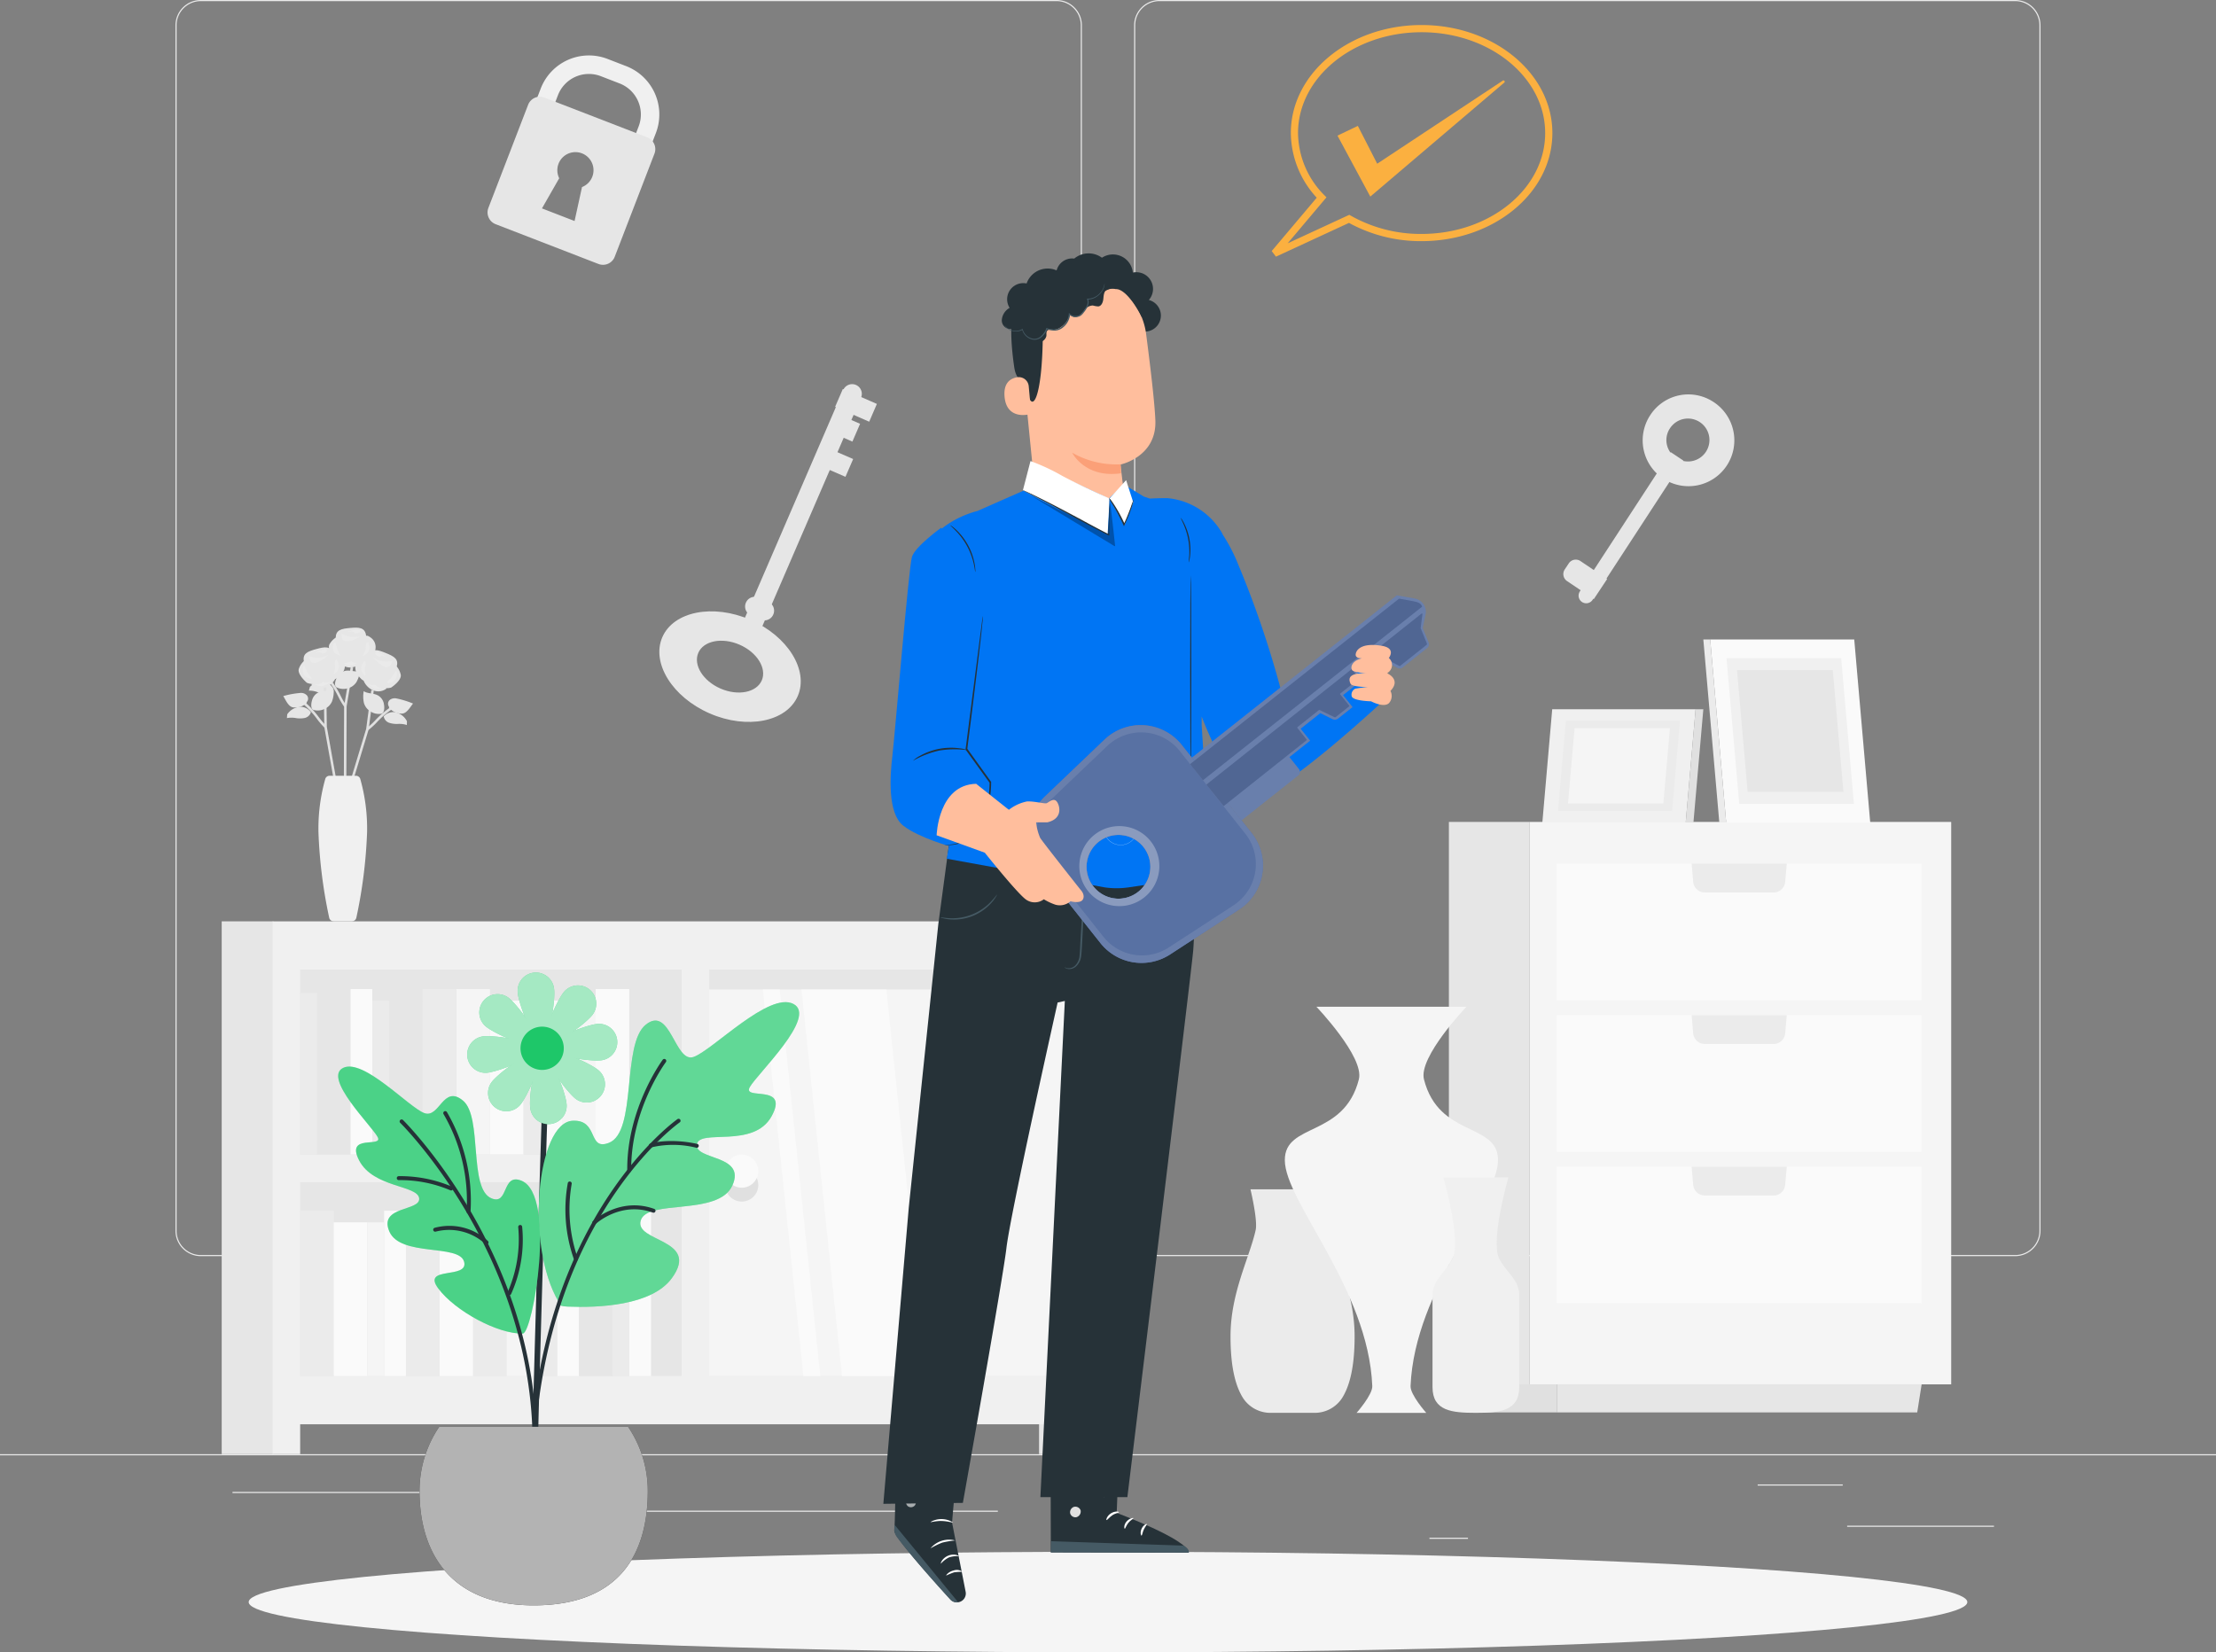 <svg xmlns="http://www.w3.org/2000/svg" width="400" height="298.305" viewBox="0 0 400 298.305">
  <rect x="0" y="0" width="400" height="298.305" fill="#808080" stroke="none"/>
  <g id="succes-password" transform="translate(0 -180)">
    <g id="Group_59891" data-name="Group 59891" transform="translate(0 180)">
      <rect id="Rectangle_15911" data-name="Rectangle 15911" width="26.498" height="0.2" transform="translate(333.423 275.438)" fill="#ebebeb"/>
      <rect id="Rectangle_15912" data-name="Rectangle 15912" width="6.955" height="0.2" transform="translate(258.022 277.613)" fill="#ebebeb"/>
      <rect id="Rectangle_15913" data-name="Rectangle 15913" width="15.354" height="0.2" transform="translate(317.269 267.992)" fill="#ebebeb"/>
      <rect id="Rectangle_15914" data-name="Rectangle 15914" width="34.555" height="0.2" transform="translate(41.967 269.34)" fill="#ebebeb"/>
      <rect id="Rectangle_15915" data-name="Rectangle 15915" width="5.066" height="0.2" transform="translate(83.645 269.34)" fill="#ebebeb"/>
      <rect id="Rectangle_15916" data-name="Rectangle 15916" width="74.941" height="0.2" transform="translate(105.177 272.725)" fill="#ebebeb"/>
      <g id="Group_59721" data-name="Group 59721" transform="translate(31.675 0)">
        <path id="Path_78300" data-name="Path 78300" d="M198.64,281.728H44.16a4.577,4.577,0,0,1-4.566-4.576V59.529a4.576,4.576,0,0,1,4.566-4.576H198.64a4.576,4.576,0,0,1,4.566,4.576V277.152A4.577,4.577,0,0,1,198.64,281.728ZM44.16,55.153a4.376,4.376,0,0,0-4.366,4.375V277.152a4.376,4.376,0,0,0,4.366,4.376H198.64a4.375,4.375,0,0,0,4.366-4.376V59.529a4.375,4.375,0,0,0-4.366-4.375Z" transform="translate(-39.594 -54.953)" fill="#ebebeb"/>
        <path id="Path_78301" data-name="Path 78301" d="M414.937,281.728H260.458a4.577,4.577,0,0,1-4.566-4.576V59.529a4.576,4.576,0,0,1,4.566-4.576H414.937a4.576,4.576,0,0,1,4.566,4.576V277.152A4.577,4.577,0,0,1,414.937,281.728ZM260.458,55.153a4.375,4.375,0,0,0-4.366,4.375V277.152a4.375,4.375,0,0,0,4.366,4.376H414.937a4.376,4.376,0,0,0,4.366-4.376V59.529a4.376,4.376,0,0,0-4.366-4.375Z" transform="translate(-82.854 -54.953)" fill="#ebebeb"/>
      </g>
      <rect id="Rectangle_15917" data-name="Rectangle 15917" width="400" height="0.2" transform="translate(0 262.533)" fill="#ebebeb"/>
      <g id="Group_59823" data-name="Group 59823" transform="translate(40.02 10.005)">
        <g id="Group_59749" data-name="Group 59749" transform="translate(47.988 0)">
          <g id="Group_59726" data-name="Group 59726" transform="translate(173.526 105.443)">
            <g id="Group_59725" data-name="Group 59725" transform="translate(0)">
              <g id="Group_59722" data-name="Group 59722" transform="translate(0 32.936)">
                <rect id="Rectangle_15918" data-name="Rectangle 15918" width="76.142" height="101.539" transform="translate(90.667 101.539) rotate(180)" fill="#f5f5f5"/>
                <rect id="Rectangle_15919" data-name="Rectangle 15919" width="14.525" height="101.539" transform="translate(14.525 101.539) rotate(180)" fill="#e6e6e6"/>
                <rect id="Rectangle_15920" data-name="Rectangle 15920" width="65.867" height="24.658" transform="translate(85.333 32.193) rotate(180)" fill="#fafafa"/>
                <path id="Path_78302" data-name="Path 78302" d="M403.859,259.345l-.288,3.286a2.1,2.1,0,0,1-2.087,1.916H389.055a2.1,2.1,0,0,1-2.087-1.916l-.287-3.286Z" transform="translate(-342.87 -251.811)" fill="#ebebeb"/>
                <rect id="Rectangle_15921" data-name="Rectangle 15921" width="65.867" height="24.658" transform="translate(85.333 59.544) rotate(180)" fill="#fafafa"/>
                <path id="Path_78303" data-name="Path 78303" d="M403.859,293.459l-.288,3.287a2.1,2.1,0,0,1-2.087,1.916H389.055a2.1,2.1,0,0,1-2.087-1.916l-.287-3.287Z" transform="translate(-342.87 -258.573)" fill="#ebebeb"/>
                <rect id="Rectangle_15922" data-name="Rectangle 15922" width="65.867" height="24.658" transform="translate(85.333 86.896) rotate(180)" fill="#fafafa"/>
                <path id="Path_78304" data-name="Path 78304" d="M403.859,327.574l-.288,3.287a2.1,2.1,0,0,1-2.087,1.916H389.055a2.1,2.1,0,0,1-2.087-1.916l-.287-3.287Z" transform="translate(-342.87 -265.336)" fill="#ebebeb"/>
                <path id="Path_78305" data-name="Path 78305" d="M356.25,381.66h65.067l.8-5.078H356.25Z" transform="translate(-336.783 -275.052)" fill="#e6e6e6"/>
                <path id="Path_78306" data-name="Path 78306" d="M339.05,381.66h13.6v-5.078h-14.4Z" transform="translate(-333.183 -275.052)" fill="#e0e0e0"/>
              </g>
              <g id="Group_59723" data-name="Group 59723" transform="translate(45.926)">
                <path id="Path_78307" data-name="Path 78307" d="M393.76,241.913h26l-2.885-33.045h-26Z" transform="translate(-389.634 -208.868)" fill="#fafafa"/>
                <path id="Path_78308" data-name="Path 78308" d="M393.45,241.913h-1.241l-2.885-33.045h1.241Z" transform="translate(-389.324 -208.868)" fill="#ebebeb"/>
                <path id="Path_78309" data-name="Path 78309" d="M396.853,239.377h20.7l-2.3-26.307h-20.7Z" transform="translate(-390.371 -209.701)" fill="#f0f0f0"/>
                <path id="Path_78310" data-name="Path 78310" d="M398.841,237.747h17.29l-1.918-21.976h-17.29Z" transform="translate(-390.844 -210.237)" fill="#e6e6e6"/>
              </g>
              <g id="Group_59724" data-name="Group 59724" transform="translate(16.864 12.592)">
                <path id="Path_78311" data-name="Path 78311" d="M378.879,245.027l1.786-20.454H354.782L353,245.027Z" transform="translate(-352.997 -224.573)" fill="#f0f0f0"/>
                <path id="Path_78312" data-name="Path 78312" d="M385.35,245.027l1.785-20.454h1.394l-1.786,20.454Z" transform="translate(-359.467 -224.573)" fill="#e0e0e0"/>
                <path id="Path_78313" data-name="Path 78313" d="M377.128,243.457l1.422-16.283h-20.6l-1.421,16.283Z" transform="translate(-353.702 -225.089)" fill="#ebebeb"/>
                <path id="Path_78314" data-name="Path 78314" d="M376,242.448l1.187-13.6H359.977l-1.187,13.6Z" transform="translate(-354.155 -225.42)" fill="#f5f5f5"/>
              </g>
            </g>
          </g>
          <g id="Group_59727" data-name="Group 59727" transform="translate(134.107 171.749)">
            <path id="Path_78315" data-name="Path 78315" d="M305.044,359.209c0,5.42-.849,8.925-2.278,11.175a5.9,5.9,0,0,1-5.007,2.643h-7.83a5.9,5.9,0,0,1-5.006-2.643c-1.43-2.25-2.278-5.755-2.278-11.175,0-7.861,3.42-14.155,4.538-19.181.4-1.81-.938-7.355-.938-7.355h15.2s-1.339,5.546-.937,7.355C301.624,345.054,305.044,351.347,305.044,359.209Z" transform="translate(-282.644 -299.716)" fill="#ebebeb"/>
            <path id="Path_78316" data-name="Path 78316" d="M333.378,319.244c0-6.825-10.677-3.993-13.368-14.582-1.019-4.012,7.664-13.094,7.664-13.094H300.6s8.684,9.082,7.664,13.094c-2.69,10.589-13.368,7.756-13.368,14.582,0,7.517,15.062,23.173,15.788,40.8.065,1.575-2.833,4.839-2.833,4.839h12.574s-2.9-3.265-2.833-4.839C318.317,342.417,333.378,326.761,333.378,319.244Z" transform="translate(-285.094 -291.568)" fill="#f5f5f5"/>
            <path id="Path_78317" data-name="Path 78317" d="M331.861,344.6c1.574-3.317-1.68-14.6-1.68-14.6h11.733s-3.254,11.279-1.68,14.6c1.11,2.342,3.638,3.837,3.638,6.608v16.654c0,4.313-3.522,4.635-7.825,4.635s-7.825-.322-7.825-4.635V351.209C328.223,348.438,330.75,346.943,331.861,344.6Z" transform="translate(-291.76 -299.188)" fill="#f0f0f0"/>
          </g>
          <g id="Group_59736" data-name="Group 59736" transform="translate(31.006 59.347)">
            <g id="Group_59728" data-name="Group 59728" transform="translate(0 41.015)">
              <path id="Path_78318" data-name="Path 78318" d="M162.875,220.969c-6.741-2.926-10.587-9.1-8.572-13.763s9.138-6.077,15.88-3.151,10.588,9.1,8.573,13.763S169.617,223.895,162.875,220.969Zm5.366-12.42c-3.159-1.371-6.5-.708-7.442,1.477s.858,5.078,4.017,6.449,6.5.709,7.442-1.476S171.4,209.92,168.241,208.549Z" transform="translate(-153.767 -202.531)" fill="#e6e6e6"/>
            </g>
            <g id="Group_59735" data-name="Group 59735" transform="translate(13.836)">
              <g id="Group_59729" data-name="Group 59729">
                <path id="Path_78319" data-name="Path 78319" d="M174.265,198.667l-3.2-1.39,19.357-44.846a1.745,1.745,0,0,1,2.3-.911h0a1.751,1.751,0,0,1,.908,2.3Z" transform="translate(-171.062 -151.375)" fill="#e6e6e6"/>
              </g>
              <g id="Group_59734" data-name="Group 59734" transform="translate(1.646 0.878)">
                <g id="Group_59730" data-name="Group 59730" transform="translate(16.252)">
                  <path id="Path_78320" data-name="Path 78320" d="M199.581,158.371l-6.147-2.691,1.387-3.21,6.147,2.691Z" transform="translate(-193.434 -152.47)" fill="#e6e6e6"/>
                </g>
                <g id="Group_59731" data-name="Group 59731" transform="translate(14.967 4.365)">
                  <path id="Path_78321" data-name="Path 78321" d="M196.229,163.04l-4.4-1.916,1.387-3.21,4.4,1.916Z" transform="translate(-191.828 -157.914)" fill="#e6e6e6"/>
                </g>
                <g id="Group_59732" data-name="Group 59732" transform="translate(13.177 10.5)">
                  <path id="Path_78480" data-name="Path 78480" d="M0,0,3.5,0l0,5.38-3.5,0Z" transform="translate(0 3.213) rotate(-66.587)" fill="#e6e6e6"/>
                </g>
                <g id="Group_59733" data-name="Group 59733" transform="translate(0 37.509)">
                  <path id="Path_78322" data-name="Path 78322" d="M175.922,203.371l-1.76-.764a1.735,1.735,0,0,1-.9-2.28l.012-.027a1.729,1.729,0,0,1,2.275-.9l1.759.764a1.735,1.735,0,0,1,.9,2.28l-.012.027A1.73,1.73,0,0,1,175.922,203.371Z" transform="translate(-173.119 -199.254)" fill="#e6e6e6"/>
                </g>
              </g>
            </g>
          </g>
          <g id="Group_59742" data-name="Group 59742" transform="translate(194.181 61.166)">
            <g id="Group_59737" data-name="Group 59737" transform="translate(14.304)">
              <path id="Path_78323" data-name="Path 78323" d="M338.233,184.1a8.272,8.272,0,1,1-11.281,2.411A8.2,8.2,0,0,1,338.233,184.1Zm-6.723,10.113a3.876,3.876,0,1,0-1-5.324A3.821,3.821,0,0,0,331.51,194.211Z" transform="translate(-325.54 -182.773)" fill="#e6e6e6"/>
            </g>
            <g id="Group_59741" data-name="Group 59741" transform="translate(0 10.453)">
              <g id="Group_59738" data-name="Group 59738" transform="translate(2.753)">
                <path id="Path_78324" data-name="Path 78324" d="M321.3,201.614l2.291,1.53L307.2,228.287a1.375,1.375,0,0,1-1.909.383h0a1.381,1.381,0,0,1-.382-1.912Z" transform="translate(-304.675 -201.614)" fill="#e6e6e6"/>
              </g>
              <g id="Group_59740" data-name="Group 59740" transform="translate(0 19.404)">
                <g id="Group_59739" data-name="Group 59739">
                  <path id="Path_78325" data-name="Path 78325" d="M302.788,236.847l4.822,3.246-2.406,3.621-4.831-3.252a1.522,1.522,0,0,1-.417-2.1l.725-1.09A1.515,1.515,0,0,1,302.788,236.847Z" transform="translate(-299.701 -236.589)" fill="#e6e6e6"/>
                </g>
              </g>
            </g>
          </g>
          <g id="Group_59893" data-name="Group 59893" transform="translate(0 0)">
            <g id="Group_59747" data-name="Group 59747">
              <g id="Group_59746" data-name="Group 59746">
                <g id="Group_59743" data-name="Group 59743" transform="translate(8.095)">
                  <path id="Path_78326" data-name="Path 78326" d="M221.965,95.09l-3.678,9.547a1.667,1.667,0,1,1-3.109-1.2l3.678-9.547a6.006,6.006,0,0,0-3.425-7.752l-3.408-1.318a5.984,5.984,0,0,0-7.734,3.435l-1.5,3.9-3.109-1.2,1.5-3.9A9.32,9.32,0,0,1,213.224,81.7l3.408,1.319A9.354,9.354,0,0,1,221.965,95.09Z" transform="translate(-199.679 -81.074)" fill="#f0f0f0"/>
                </g>
                <g id="Group_59745" data-name="Group 59745" transform="translate(0 7.455)">
                  <g id="Group_59744" data-name="Group 59744">
                    <path id="Path_78327" data-name="Path 78327" d="M219.36,98.438a2.269,2.269,0,0,0-.976-.73l-18.561-7.181a2.239,2.239,0,0,0-1.253-.111,2.283,2.283,0,0,0-1.69,1.418l-7.166,18.6a2.28,2.28,0,0,0,1.3,2.95l18.561,7.181a2.272,2.272,0,0,0,2.943-1.306l7.166-18.6A2.274,2.274,0,0,0,219.36,98.438Zm-14.093,14.374-5.886-2.277,3.113-5.445a3.265,3.265,0,1,1,4.115,1.592Z" transform="translate(-189.561 -90.372)" fill="#e6e6e6"/>
                  </g>
                </g>
              </g>
            </g>
          </g>
        </g>
        <g id="Group_59750" data-name="Group 59750" transform="translate(0 156.327)">
          <rect id="Rectangle_15924" data-name="Rectangle 15924" width="148.103" height="79.881" transform="translate(159.409 85.824) rotate(180)" fill="#e6e6e6"/>
          <rect id="Rectangle_15925" data-name="Rectangle 15925" width="9.308" height="7.048" transform="translate(156.844 96.189) rotate(180)" fill="#e6e6e6"/>
          <rect id="Rectangle_15926" data-name="Rectangle 15926" width="9.308" height="96.188" transform="translate(9.308 96.189) rotate(180)" fill="#e6e6e6"/>
          <path id="Path_78328" data-name="Path 78328" d="M66.521,262.412V358.6h4.965v-5.39H214.168v5.39h4.964V262.412H66.521Zm4.965,8.707h68.859v33.409H71.486ZM214.168,344.5H145.309V271.119h68.859Zm-142.682,0v-35h68.859v35Z" transform="translate(-57.324 -262.412)" fill="#f0f0f0"/>
          <rect id="Rectangle_15927" data-name="Rectangle 15927" width="64.205" height="69.792" transform="translate(152.19 82.092) rotate(180)" fill="#f5f5f5"/>
          <path id="Path_78329" data-name="Path 78329" d="M168.64,317.931a2.983,2.983,0,1,0,2.983-2.99A2.986,2.986,0,0,0,168.64,317.931Z" transform="translate(-77.748 -272.825)" fill="#fafafa"/>
          <path id="Path_78330" data-name="Path 78330" d="M171.623,321.966a2.976,2.976,0,0,0,2.7-1.745,2.983,2.983,0,1,1-5.41,0A2.976,2.976,0,0,0,171.623,321.966Z" transform="translate(-77.748 -273.872)" fill="#e0e0e0"/>
          <path id="Path_78331" data-name="Path 78331" d="M208.478,347.545H193.16l-7.319-69.792h15.317Z" transform="translate(-81.188 -265.453)" fill="#fafafa"/>
          <path id="Path_78332" data-name="Path 78332" d="M187.494,347.545h-3.049l-7.319-69.792h3.049Z" transform="translate(-79.445 -265.453)" fill="#fafafa"/>
          <rect id="Rectangle_15928" data-name="Rectangle 15928" width="6.068" height="29.852" transform="translate(73.569 42.083) rotate(180)" fill="#fafafa"/>
          <rect id="Rectangle_15929" data-name="Rectangle 15929" width="6.068" height="29.852" transform="translate(48.412 42.083) rotate(180)" fill="#f5f5f5"/>
          <rect id="Rectangle_15930" data-name="Rectangle 15930" width="6.068" height="27.754" transform="translate(67.502 42.083) rotate(180)" fill="#f5f5f5"/>
          <rect id="Rectangle_15931" data-name="Rectangle 15931" width="6.068" height="27.754" transform="translate(54.48 42.083) rotate(180)" fill="#fafafa"/>
          <rect id="Rectangle_15932" data-name="Rectangle 15932" width="3.921" height="29.852" transform="translate(58.401 42.083) rotate(180)" fill="#ebebeb"/>
          <rect id="Rectangle_15933" data-name="Rectangle 15933" width="3.034" height="27.754" transform="translate(61.434 42.083) rotate(180)" fill="#fafafa"/>
          <rect id="Rectangle_15934" data-name="Rectangle 15934" width="6.068" height="29.852" transform="translate(42.345 42.083) rotate(180)" fill="#ebebeb"/>
          <rect id="Rectangle_15935" data-name="Rectangle 15935" width="6.068" height="27.754" transform="translate(36.277 42.083) rotate(180)" fill="#e6e6e6"/>
          <rect id="Rectangle_15936" data-name="Rectangle 15936" width="6.068" height="27.754" transform="translate(23.255 42.083) rotate(180)" fill="#e6e6e6"/>
          <rect id="Rectangle_15937" data-name="Rectangle 15937" width="3.921" height="29.852" transform="translate(27.176 42.083) rotate(180)" fill="#fafafa"/>
          <rect id="Rectangle_15938" data-name="Rectangle 15938" width="3.034" height="27.754" transform="translate(30.21 42.083) rotate(180)" fill="#ebebeb"/>
          <rect id="Rectangle_15939" data-name="Rectangle 15939" width="3.034" height="29.144" transform="translate(17.187 42.083) rotate(180)" fill="#ebebeb"/>
          <rect id="Rectangle_15940" data-name="Rectangle 15940" width="6.068" height="29.852" transform="translate(14.154 52.241)" fill="#ebebeb"/>
          <rect id="Rectangle_15941" data-name="Rectangle 15941" width="6.068" height="29.852" transform="translate(39.311 52.241)" fill="#fafafa"/>
          <rect id="Rectangle_15942" data-name="Rectangle 15942" width="6.068" height="27.754" transform="translate(20.221 54.338)" fill="#fafafa"/>
          <rect id="Rectangle_15943" data-name="Rectangle 15943" width="6.068" height="27.754" transform="translate(33.243 54.338)" fill="#ebebeb"/>
          <rect id="Rectangle_15944" data-name="Rectangle 15944" width="3.921" height="29.852" transform="translate(29.322 52.241)" fill="#fafafa"/>
          <rect id="Rectangle_15945" data-name="Rectangle 15945" width="3.034" height="27.754" transform="translate(26.289 54.338)" fill="#f5f5f5"/>
          <rect id="Rectangle_15946" data-name="Rectangle 15946" width="6.068" height="29.852" transform="translate(45.378 52.241)" fill="#ebebeb"/>
          <rect id="Rectangle_15947" data-name="Rectangle 15947" width="6.068" height="27.754" transform="translate(51.446 54.338)" fill="#f5f5f5"/>
          <rect id="Rectangle_15948" data-name="Rectangle 15948" width="6.068" height="27.754" transform="translate(64.468 54.338)" fill="#e6e6e6"/>
          <rect id="Rectangle_15949" data-name="Rectangle 15949" width="3.921" height="29.852" transform="translate(60.547 52.241)" fill="#fafafa"/>
          <rect id="Rectangle_15950" data-name="Rectangle 15950" width="3.921" height="29.852" transform="translate(73.569 52.241)" fill="#fafafa"/>
          <rect id="Rectangle_15951" data-name="Rectangle 15951" width="3.034" height="27.754" transform="translate(57.513 54.338)" fill="#ebebeb"/>
          <rect id="Rectangle_15952" data-name="Rectangle 15952" width="3.034" height="29.144" transform="translate(70.536 52.948)" fill="#ebebeb"/>
        </g>
        <g id="Group_59822" data-name="Group 59822" transform="translate(11.112 103.31)">
          <g id="Group_59820" data-name="Group 59820">
            <g id="Group_59773" data-name="Group 59773" transform="translate(4.622)">
              <g id="Group_59764" data-name="Group 59764" transform="translate(3.614)">
                <g id="Group_59752" data-name="Group 59752" transform="translate(0 1.605)">
                  <g id="Group_59751" data-name="Group 59751">
                    <path id="Path_78333" data-name="Path 78333" d="M80.786,198.288a3.439,3.439,0,0,0-1.484,1.419c-.466.949.978,2.7.978,2.7a2.676,2.676,0,0,0,2.417.3l1.2-.549s-2.06-3.582-3.06-3.618Z" transform="translate(-79.209 -198.288)" fill="#e6e6e6"/>
                  </g>
                </g>
                <g id="Group_59758" data-name="Group 59758" transform="translate(1.24)">
                  <g id="Group_59753" data-name="Group 59753">
                    <path id="Path_78334" data-name="Path 78334" d="M86.254,197.863c.146,1.7-.9,3.843-2.418,3.974s-2.917-1.8-3.064-3.5,1.075-1.865,2.589-2S86.107,196.164,86.254,197.863Z" transform="translate(-80.76 -196.286)" fill="#e6e6e6"/>
                  </g>
                  <g id="Group_59754" data-name="Group 59754" transform="translate(1.051 1.077)">
                    <path id="Path_78335" data-name="Path 78335" d="M82.083,197.629a4.3,4.3,0,0,0,3.54.384S81.863,200.527,82.083,197.629Z" transform="translate(-82.073 -197.629)" fill="#e6e6e6"/>
                  </g>
                  <g id="Group_59755" data-name="Group 59755" transform="translate(2.08 0.36)">
                    <path id="Path_78336" data-name="Path 78336" d="M83.36,197.114s1.334-.233,1.354.325c0,0,1.132-.063.975-.537S83.36,197.114,83.36,197.114Z" transform="translate(-83.36 -196.735)" fill="#e6e6e6"/>
                  </g>
                  <g id="Group_59756" data-name="Group 59756" transform="translate(1.051 1.077)" opacity="0.2">
                    <path id="Path_78337" data-name="Path 78337" d="M82.083,197.629a4.3,4.3,0,0,0,3.54.384S81.863,200.527,82.083,197.629Z" transform="translate(-82.073 -197.629)" fill="#fafafa"/>
                  </g>
                  <g id="Group_59757" data-name="Group 59757" transform="translate(2.08 0.36)" opacity="0.2">
                    <path id="Path_78338" data-name="Path 78338" d="M83.36,197.114s1.334-.233,1.354.325c0,0,1.132-.063.975-.537S83.36,197.114,83.36,197.114Z" transform="translate(-83.36 -196.735)" fill="#fafafa"/>
                  </g>
                </g>
                <g id="Group_59759" data-name="Group 59759" transform="translate(1.776 2.205)">
                  <path id="Path_78339" data-name="Path 78339" d="M81.429,202.92A2.476,2.476,0,0,0,83.8,204a3.313,3.313,0,0,0,2.256-1.433,5.088,5.088,0,0,0,.834-2.592c.015-.238.034-.832-.278-.924-.287-.084-.463.317-.6.5a9.4,9.4,0,0,1-1.273,1.493,8.4,8.4,0,0,1-1.55,1.133C83.041,202.265,81.514,203.058,81.429,202.92Z" transform="translate(-81.429 -199.036)" fill="#e6e6e6"/>
                </g>
                <g id="Group_59760" data-name="Group 59760" transform="translate(5.668 1.452)">
                  <path id="Path_78340" data-name="Path 78340" d="M88.9,199.341a2.2,2.2,0,0,1-.265,2.123,3.835,3.835,0,0,1-1.129.925c-.291.176-.666.343-.952.158-.309-.2-.281-.653-.21-1.014q.163-.835.372-1.658a5.6,5.6,0,0,1,.446-1.587c.248-.36.6-.147.974.115A2.165,2.165,0,0,1,88.9,199.341Z" transform="translate(-86.295 -198.097)" fill="#e6e6e6"/>
                </g>
                <g id="Group_59761" data-name="Group 59761" transform="translate(0.722 2.62)" opacity="0.2">
                  <path id="Path_78341" data-name="Path 78341" d="M81.553,202.081a1.558,1.558,0,0,1-1.35-.969c-.157-.4-.154-1.429.368-1.559A7.231,7.231,0,0,0,81.553,202.081Z" transform="translate(-80.112 -199.553)" fill="#fafafa"/>
                </g>
                <g id="Group_59762" data-name="Group 59762" transform="translate(6.108 2.583)" opacity="0.2">
                  <path id="Path_78342" data-name="Path 78342" d="M86.844,202.031a1.765,1.765,0,0,0,1.179-1.161c.093-.3-.025-1.857-.485-1.2-.15.213-.122.895-.2,1.171A5.561,5.561,0,0,1,86.844,202.031Z" transform="translate(-86.844 -199.507)" fill="#fafafa"/>
                </g>
                <g id="Group_59763" data-name="Group 59763" transform="translate(2.352 6.066)" opacity="0.2">
                  <path id="Path_78343" data-name="Path 78343" d="M83.791,203.851a1.274,1.274,0,0,0,1.554.04c-.058.3-1,.552-1.3.638-.762.224-1.161-.112-1.9-.422C82.149,204.108,83.321,204.286,83.791,203.851Z" transform="translate(-82.149 -203.851)" fill="#fafafa"/>
                </g>
              </g>
              <g id="Group_59766" data-name="Group 59766" transform="translate(6.284 7.127)">
                <g id="Group_59765" data-name="Group 59765">
                  <path id="Path_78344" data-name="Path 78344" d="M82.547,235.342l.073-23.132,1.184-7.035.45.076-1.178,7-.083,23.527Z" transform="translate(-82.547 -205.175)" fill="#e0e0e0"/>
                </g>
              </g>
              <g id="Group_59767" data-name="Group 59767" transform="translate(3.084 8.744)">
                <path id="Path_78345" data-name="Path 78345" d="M82.228,212.492l-.362.278a13.464,13.464,0,0,1-1.066-1.8,16.231,16.231,0,0,0-2.252-3.467l.338-.307a16.624,16.624,0,0,1,2.318,3.56A12.976,12.976,0,0,0,82.228,212.492Z" transform="translate(-78.547 -207.192)" fill="#e0e0e0"/>
              </g>
              <g id="Group_59768" data-name="Group 59768" transform="translate(4.717 7.747)">
                <path id="Path_78346" data-name="Path 78346" d="M82.915,209.143a2.666,2.666,0,0,0,1.519-1.082,5.318,5.318,0,0,0,.674-2.044c-.8.238-1.653-.149-2.478-.054a2.172,2.172,0,0,0-1.6,1.052c-.431.744-.606,1.588-.226,1.929A2.81,2.81,0,0,0,82.915,209.143Z" transform="translate(-80.589 -205.948)" fill="#e6e6e6"/>
              </g>
              <g id="Group_59770" data-name="Group 59770" transform="translate(0.074 7.25)">
                <g id="Group_59769" data-name="Group 59769">
                  <path id="Path_78347" data-name="Path 78347" d="M78.687,207.423a3.008,3.008,0,0,1-2.511.315c-.828-.27-1.07-1.518-1.39-2.329a15.982,15.982,0,0,1,3.091,0,1.462,1.462,0,0,1,1.1.606.9.9,0,0,1-.162,1.173C78.794,207.17,78.687,207.423,78.687,207.423Z" transform="translate(-74.785 -205.328)" fill="#e6e6e6"/>
                </g>
              </g>
              <g id="Group_59772" data-name="Group 59772" transform="translate(0 9.753)">
                <g id="Group_59771" data-name="Group 59771">
                  <path id="Path_78348" data-name="Path 78348" d="M74.882,209.394a3.16,3.16,0,0,1,2.536-.917,2.384,2.384,0,0,1,1.728,1.323,1.492,1.492,0,0,1-1.3.817,4.4,4.4,0,0,1-1.579-.277,4.393,4.393,0,0,0-1.578-.278Z" transform="translate(-74.692 -208.45)" fill="#e6e6e6"/>
                </g>
              </g>
            </g>
            <g id="Group_59796" data-name="Group 59796" transform="translate(10.25 4.063)">
              <g id="Group_59787" data-name="Group 59787" transform="translate(2.75)">
                <g id="Group_59775" data-name="Group 59775" transform="translate(3.096 2.656)">
                  <g id="Group_59774" data-name="Group 59774">
                    <path id="Path_78349" data-name="Path 78349" d="M93.149,204.666a3.448,3.448,0,0,1,1,1.794c.166,1.045-1.729,2.295-1.729,2.295a2.674,2.674,0,0,1-2.4-.428l-.99-.879s3.019-2.817,3.986-2.557Z" transform="translate(-89.035 -204.666)" fill="#e6e6e6"/>
                  </g>
                </g>
                <g id="Group_59781" data-name="Group 59781" transform="translate(1.986)">
                  <g id="Group_59776" data-name="Group 59776">
                    <path id="Path_78350" data-name="Path 78350" d="M87.949,202.463c-.638,1.58-.263,3.939,1.146,4.511s3.316-.86,3.954-2.441-.481-2.1-1.889-2.671S88.588,200.882,87.949,202.463Z" transform="translate(-87.648 -201.354)" fill="#e6e6e6"/>
                  </g>
                  <g id="Group_59777" data-name="Group 59777" transform="translate(1.19 1.261)">
                    <path id="Path_78351" data-name="Path 78351" d="M92.632,203.6a4.306,4.306,0,0,1-3.5-.676S91.99,206.436,92.632,203.6Z" transform="translate(-89.135 -202.927)" fill="#e6e6e6"/>
                  </g>
                  <g id="Group_59778" data-name="Group 59778" transform="translate(1.597 0.345)">
                    <path id="Path_78352" data-name="Path 78352" d="M91.857,202.753s-1.206-.616-1.389-.088c0,0-1.063-.394-.774-.8S91.857,202.753,91.857,202.753Z" transform="translate(-89.644 -201.784)" fill="#e6e6e6"/>
                  </g>
                  <g id="Group_59779" data-name="Group 59779" transform="translate(1.19 1.261)" opacity="0.2">
                    <path id="Path_78353" data-name="Path 78353" d="M92.632,203.6a4.306,4.306,0,0,1-3.5-.676S91.99,206.436,92.632,203.6Z" transform="translate(-89.135 -202.927)" fill="#fafafa"/>
                  </g>
                  <g id="Group_59780" data-name="Group 59780" transform="translate(1.597 0.345)" opacity="0.2">
                    <path id="Path_78354" data-name="Path 78354" d="M91.857,202.753s-1.206-.616-1.389-.088c0,0-1.063-.394-.774-.8S91.857,202.753,91.857,202.753Z" transform="translate(-89.644 -201.784)" fill="#fafafa"/>
                  </g>
                </g>
                <g id="Group_59782" data-name="Group 59782" transform="translate(1.178 1.653)">
                  <path id="Path_78355" data-name="Path 78355" d="M91.163,208.644a2.472,2.472,0,0,1-2.585.329,3.316,3.316,0,0,1-1.737-2.034,5.085,5.085,0,0,1-.037-2.724c.055-.232.212-.8.537-.8.3,0,.35.439.422.657a9.424,9.424,0,0,0,.778,1.8,8.4,8.4,0,0,0,1.15,1.539C89.814,207.544,91.041,208.752,91.163,208.644Z" transform="translate(-86.637 -203.415)" fill="#e6e6e6"/>
                </g>
                <g id="Group_59783" data-name="Group 59783" transform="translate(0 0.933)">
                  <path id="Path_78356" data-name="Path 78356" d="M85.657,203.309a2.2,2.2,0,0,0-.37,2.108,3.832,3.832,0,0,0,.808,1.216c.226.254.536.525.864.432.353-.1.459-.542.5-.908q.089-.844.131-1.694a5.6,5.6,0,0,0,.038-1.648c-.131-.417-.53-.317-.964-.177A2.165,2.165,0,0,0,85.657,203.309Z" transform="translate(-85.165 -202.517)" fill="#e6e6e6"/>
                </g>
                <g id="Group_59784" data-name="Group 59784" transform="translate(5.611 3.741)" opacity="0.2">
                  <path id="Path_78357" data-name="Path 78357" d="M92.178,208.147a1.555,1.555,0,0,0,1.574-.528c.269-.34.566-1.32.106-1.6A7.242,7.242,0,0,1,92.178,208.147Z" transform="translate(-92.178 -206.02)" fill="#fafafa"/>
                </g>
                <g id="Group_59785" data-name="Group 59785" transform="translate(1.064 1.985)" opacity="0.2">
                  <path id="Path_78358" data-name="Path 78358" d="M87.282,206.511a1.768,1.768,0,0,1-.787-1.457c0-.318.569-1.767.818-1.008.081.248-.146.892-.152,1.178A5.558,5.558,0,0,0,87.282,206.511Z" transform="translate(-86.495 -203.829)" fill="#fafafa"/>
                </g>
                <g id="Group_59786" data-name="Group 59786" transform="translate(2.092 5.787)" opacity="0.2">
                  <path id="Path_78359" data-name="Path 78359" d="M89.278,208.99a1.275,1.275,0,0,1-1.5-.419c-.033.3.8.823,1.05.991.663.439,1.143.236,1.942.158C90.773,209.72,89.6,209.545,89.278,208.99Z" transform="translate(-87.78 -208.571)" fill="#fafafa"/>
                </g>
              </g>
              <g id="Group_59789" data-name="Group 59789" transform="translate(0 7.18)">
                <g id="Group_59788" data-name="Group 59788">
                  <path id="Path_78360" data-name="Path 78360" d="M81.727,232.906l.287-.948.388-1.277.449-1.49,3.589-11.842.449-3.4.4-3.016.083-.625.223.029,0,0,.226.029-.006.054-.08.59-.423,3.223-.347,2.626-.076.578-.029.093-4.012,13.228-.452,1.484-.207.689-.287.941Z" transform="translate(-81.727 -210.31)" fill="#e0e0e0"/>
                </g>
              </g>
              <g id="Group_59790" data-name="Group 59790" transform="translate(4.805 10)">
                <path id="Path_78361" data-name="Path 78361" d="M87.734,217.908l.265.372a13.373,13.373,0,0,0,1.549-1.411,16.2,16.2,0,0,1,3.17-2.65l-.233-.393a16.6,16.6,0,0,0-3.259,2.72A12.951,12.951,0,0,1,87.734,217.908Z" transform="translate(-87.734 -213.826)" fill="#e0e0e0"/>
              </g>
              <g id="Group_59791" data-name="Group 59791" transform="translate(4.183 7.399)">
                <path id="Path_78362" data-name="Path 78362" d="M88.222,214.216a2.676,2.676,0,0,1-1.134-1.482,5.324,5.324,0,0,1-.044-2.153c.691.463,1.623.345,2.385.679a2.175,2.175,0,0,1,1.225,1.479c.194.838.114,1.7-.35,1.91A2.813,2.813,0,0,1,88.222,214.216Z" transform="translate(-86.956 -210.582)" fill="#e6e6e6"/>
              </g>
              <g id="Group_59793" data-name="Group 59793" transform="translate(8.653 8.685)">
                <g id="Group_59792" data-name="Group 59792">
                  <path id="Path_78363" data-name="Path 78363" d="M92.741,213.912a3.014,3.014,0,0,0,2.307,1.041c.871-.014,1.468-1.135,2.013-1.817a16.032,16.032,0,0,0-2.954-.914,1.46,1.46,0,0,0-1.232.254.9.9,0,0,0-.189,1.17C92.712,213.638,92.741,213.912,92.741,213.912Z" transform="translate(-92.543 -212.185)" fill="#e6e6e6"/>
                </g>
              </g>
              <g id="Group_59795" data-name="Group 59795" transform="translate(7.877 11.178)">
                <g id="Group_59794" data-name="Group 59794">
                  <path id="Path_78364" data-name="Path 78364" d="M95.769,216.936a3.165,3.165,0,0,0-2.155-1.624,2.381,2.381,0,0,0-2.04.755,1.5,1.5,0,0,0,1,1.163,4.385,4.385,0,0,0,1.59.2,4.388,4.388,0,0,1,1.591.2Z" transform="translate(-91.574 -215.296)" fill="#e6e6e6"/>
                </g>
              </g>
            </g>
            <g id="Group_59819" data-name="Group 59819" transform="translate(0 3.559)">
              <g id="Group_59810" data-name="Group 59810" transform="translate(2.769)">
                <g id="Group_59798" data-name="Group 59798" transform="translate(0 2.235)">
                  <g id="Group_59797" data-name="Group 59797">
                    <path id="Path_78365" data-name="Path 78365" d="M73.614,203.513a3.443,3.443,0,0,0-1.206,1.663c-.288,1.017,1.447,2.482,1.447,2.482a2.675,2.675,0,0,0,2.431-.143l1.086-.756s-2.669-3.153-3.658-3.008Z" transform="translate(-72.376 -203.513)" fill="#e6e6e6"/>
                  </g>
                </g>
                <g id="Group_59804" data-name="Group 59804" transform="translate(0.903)">
                  <g id="Group_59799" data-name="Group 59799">
                    <path id="Path_78366" data-name="Path 78366" d="M78.909,202c.449,1.645-.2,3.943-1.666,4.345s-3.192-1.244-3.641-2.89.723-2.028,2.189-2.429S78.459,200.359,78.909,202Z" transform="translate(-73.504 -200.725)" fill="#e6e6e6"/>
                  </g>
                  <g id="Group_59800" data-name="Group 59800" transform="translate(0.953 1.325)">
                    <path id="Path_78367" data-name="Path 78367" d="M74.7,202.638a4.3,4.3,0,0,0,3.552-.26S75,205.527,74.7,202.638Z" transform="translate(-74.695 -202.378)" fill="#e6e6e6"/>
                  </g>
                  <g id="Group_59801" data-name="Group 59801" transform="translate(1.896 0.335)">
                    <path id="Path_78368" data-name="Path 78368" d="M75.874,201.877s1.27-.469,1.39.076c0,0,1.1-.265.863-.7S75.874,201.877,75.874,201.877Z" transform="translate(-75.874 -201.143)" fill="#e6e6e6"/>
                  </g>
                  <g id="Group_59802" data-name="Group 59802" transform="translate(0.953 1.325)" opacity="0.2">
                    <path id="Path_78369" data-name="Path 78369" d="M74.7,202.638a4.3,4.3,0,0,0,3.552-.26S75,205.527,74.7,202.638Z" transform="translate(-74.695 -202.378)" fill="#fafafa"/>
                  </g>
                  <g id="Group_59803" data-name="Group 59803" transform="translate(1.896 0.335)" opacity="0.2">
                    <path id="Path_78370" data-name="Path 78370" d="M75.874,201.877s1.27-.469,1.39.076c0,0,1.1-.265.863-.7S75.874,201.877,75.874,201.877Z" transform="translate(-75.874 -201.143)" fill="#fafafa"/>
                  </g>
                </g>
                <g id="Group_59805" data-name="Group 59805" transform="translate(2.238 1.865)">
                  <path id="Path_78371" data-name="Path 78371" d="M75.173,207.8a2.475,2.475,0,0,0,2.529.631,3.317,3.317,0,0,0,1.963-1.816,5.092,5.092,0,0,0,.356-2.7c-.028-.237-.116-.824-.44-.858-.3-.031-.4.4-.5.6a9.338,9.338,0,0,1-.985,1.7,8.347,8.347,0,0,1-1.322,1.394C76.642,206.862,75.282,207.916,75.173,207.8Z" transform="translate(-75.173 -203.051)" fill="#e6e6e6"/>
                </g>
                <g id="Group_59806" data-name="Group 59806" transform="translate(5.897 1.127)">
                  <path id="Path_78372" data-name="Path 78372" d="M81.869,203.106a2.207,2.207,0,0,1,.12,2.137,3.843,3.843,0,0,1-.945,1.113c-.255.225-.594.458-.909.327-.338-.141-.393-.592-.388-.961q.012-.849.069-1.7a5.612,5.612,0,0,1,.154-1.641c.18-.4.563-.253.978-.063A2.167,2.167,0,0,1,81.869,203.106Z" transform="translate(-79.747 -202.13)" fill="#e6e6e6"/>
                </g>
                <g id="Group_59807" data-name="Group 59807" transform="translate(0.719 3.304)" opacity="0.2">
                  <path id="Path_78373" data-name="Path 78373" d="M75.005,207.156a1.555,1.555,0,0,1-1.5-.71c-.227-.369-.408-1.378.082-1.6A7.223,7.223,0,0,0,75.005,207.156Z" transform="translate(-73.275 -204.846)" fill="#fafafa"/>
                </g>
                <g id="Group_59808" data-name="Group 59808" transform="translate(6.323 2.217)" opacity="0.2">
                  <path id="Path_78374" data-name="Path 78374" d="M80.28,206.137a1.768,1.768,0,0,0,.952-1.354c.037-.315-.358-1.822-.693-1.1a5.756,5.756,0,0,0,.012,1.188A5.551,5.551,0,0,1,80.28,206.137Z" transform="translate(-80.28 -203.49)" fill="#fafafa"/>
                </g>
                <g id="Group_59809" data-name="Group 59809" transform="translate(2.847 5.947)" opacity="0.2">
                  <path id="Path_78375" data-name="Path 78375" d="M77.5,208.383a1.275,1.275,0,0,0,1.536-.24c0,.305-.887.722-1.16.86-.71.358-1.162.1-1.946-.072C75.934,208.931,77.119,208.9,77.5,208.383Z" transform="translate(-75.934 -208.143)" fill="#fafafa"/>
                </g>
              </g>
              <g id="Group_59812" data-name="Group 59812" transform="translate(7.308 7.237)">
                <g id="Group_59811" data-name="Group 59811">
                  <path id="Path_78376" data-name="Path 78376" d="M82.222,239.661l-4.075-22.769-.1-7.134.456-.006.1,7.1,4.136,23.159Z" transform="translate(-78.049 -209.752)" fill="#e0e0e0"/>
                </g>
              </g>
              <g id="Group_59813" data-name="Group 59813" transform="translate(3.27 9.576)">
                <path id="Path_78377" data-name="Path 78377" d="M77.517,217.282l-.306.339a13.359,13.359,0,0,1-1.373-1.584,16.23,16.23,0,0,0-2.837-3l.277-.363a16.6,16.6,0,0,1,2.918,3.084A13.044,13.044,0,0,0,77.517,217.282Z" transform="translate(-73.002 -212.669)" fill="#e0e0e0"/>
              </g>
              <g id="Group_59814" data-name="Group 59814" transform="translate(5.05 7.616)">
                <path id="Path_78378" data-name="Path 78378" d="M77.681,213.694a2.665,2.665,0,0,0,1.3-1.338,5.328,5.328,0,0,0,.3-2.132c-.742.378-1.653.151-2.448.394a2.175,2.175,0,0,0-1.39,1.324c-.29.81-.311,1.672.124,1.939A2.811,2.811,0,0,0,77.681,213.694Z" transform="translate(-75.228 -210.224)" fill="#e6e6e6"/>
              </g>
              <g id="Group_59816" data-name="Group 59816" transform="translate(0 8.222)">
                <g id="Group_59815" data-name="Group 59815">
                  <path id="Path_78379" data-name="Path 78379" d="M73.114,212.826a3.013,3.013,0,0,1-2.414.762c-.863-.116-1.325-1.3-1.786-2.041a16.105,16.105,0,0,1,3.041-.56,1.459,1.459,0,0,1,1.194.4.9.9,0,0,1,.05,1.183C73.174,212.556,73.114,212.826,73.114,212.826Z" transform="translate(-68.915 -210.98)" fill="#e6e6e6"/>
                </g>
              </g>
              <g id="Group_59818" data-name="Group 59818" transform="translate(0.65 10.72)">
                <g id="Group_59817" data-name="Group 59817">
                  <path id="Path_78380" data-name="Path 78380" d="M69.794,215.454a3.163,3.163,0,0,1,2.33-1.358,2.379,2.379,0,0,1,1.938.99,1.5,1.5,0,0,1-1.129,1.037,4.379,4.379,0,0,1-1.6.011,4.392,4.392,0,0,0-1.6.01Z" transform="translate(-69.728 -214.096)" fill="#e6e6e6"/>
                </g>
              </g>
            </g>
          </g>
          <g id="Group_59821" data-name="Group 59821" transform="translate(6.354 26.736)">
            <path id="Path_78381" data-name="Path 78381" d="M83.656,229.633H78.872a.8.8,0,0,0-.785.567,32.931,32.931,0,0,0-1.23,9.666,88.047,88.047,0,0,0,1.936,15.391.81.81,0,0,0,.786.645h3.33a.81.81,0,0,0,.786-.645,88.047,88.047,0,0,0,1.936-15.391A32.931,32.931,0,0,0,84.4,230.2.809.809,0,0,0,83.656,229.633Z" transform="translate(-76.858 -229.633)" fill="#f0f0f0"/>
          </g>
        </g>
      </g>
      <ellipse id="_Path_" data-name="&lt;Path&gt;" cx="155.111" cy="9.079" rx="155.111" ry="9.079" transform="translate(44.889 280.148)" fill="#f5f5f5"/>
      <g id="Group_59857" data-name="Group 59857" transform="translate(61.039 175.673)">
        <g id="Group_59854" data-name="Group 59854">
          <g id="Group_59828" data-name="Group 59828" transform="translate(23.266)">
            <g id="Group_59824" data-name="Group 59824" transform="translate(11.844 19.031)">
              <path id="Path_78382" data-name="Path 78382" d="M120.664,361.117a.513.513,0,0,1-.478-.525c.592-23.564,1.8-62.218,1.868-62.429a.512.512,0,0,1,.981.292c-.015.051-1.24,38.84-1.826,62.164a.512.512,0,0,1-.524.5Z" transform="translate(-120.186 -297.799)" fill="#263238"/>
            </g>
            <g id="Group_59827" data-name="Group 59827">
              <g id="Group_59825" data-name="Group 59825">
                <path id="Path_78383" data-name="Path 78383" d="M116.828,277.725c.2,1.815,2.365,8.107,4.176,7.909s2.578-6.809,2.382-8.624a3.3,3.3,0,1,0-6.558.714Z" transform="translate(-107.666 -274.063)" fill="#1ec769"/>
                <path id="Path_78384" data-name="Path 78384" d="M126.172,301.429c-.2-1.815-2.365-8.107-4.175-7.909s-2.579,6.809-2.382,8.625a3.3,3.3,0,1,0,6.558-.715Z" transform="translate(-108.221 -277.919)" fill="#1ec769"/>
                <path id="Path_78385" data-name="Path 78385" d="M109.035,294.869c1.811-.2,8.089-2.371,7.892-4.186s-6.794-2.584-8.606-2.387a3.306,3.306,0,0,0,.714,6.573Z" transform="translate(-105.38 -276.878)" fill="#1ec769"/>
                <path id="Path_78386" data-name="Path 78386" d="M132.729,285.51c-1.811.2-8.089,2.37-7.892,4.185s6.794,2.585,8.606,2.387a3.305,3.305,0,0,0-.714-6.572Z" transform="translate(-109.271 -276.328)" fill="#1ec769"/>
                <path id="Path_78387" data-name="Path 78387" d="M109.381,284.687c1.421,1.143,7.393,4.056,8.534,2.633s-2.98-6.643-4.4-7.786a3.3,3.3,0,0,0-4.134,5.153Z" transform="translate(-105.934 -275.003)" fill="#1ec769"/>
                <path id="Path_78388" data-name="Path 78388" d="M132.779,295.13c-1.419-1.143-7.391-4.056-8.533-2.633s2.981,6.642,4.4,7.786a3.3,3.3,0,0,0,4.133-5.153Z" transform="translate(-109.114 -277.641)" fill="#1ec769"/>
                <path id="Path_78389" data-name="Path 78389" d="M115.992,301.482c1.141-1.423,4.047-7.408,2.627-8.552s-6.628,2.987-7.77,4.411a3.3,3.3,0,1,0,5.142,4.142Z" transform="translate(-106.329 -277.764)" fill="#1ec769"/>
                <path id="Path_78390" data-name="Path 78390" d="M126.441,278.067c-1.142,1.423-4.048,7.408-2.628,8.552s6.628-2.987,7.77-4.41a3.3,3.3,0,1,0-5.142-4.142Z" transform="translate(-108.99 -274.611)" fill="#1ec769"/>
              </g>
              <g id="Group_59826" data-name="Group 59826" opacity="0.6" style="mix-blend-mode: normal;isolation: isolate">
                <path id="Path_78391" data-name="Path 78391" d="M116.828,277.725c.2,1.815,2.365,8.107,4.176,7.909s2.578-6.809,2.382-8.624a3.3,3.3,0,1,0-6.558.714Z" transform="translate(-107.666 -274.063)" fill="#fff"/>
                <path id="Path_78392" data-name="Path 78392" d="M126.172,301.429c-.2-1.815-2.365-8.107-4.175-7.909s-2.579,6.809-2.382,8.625a3.3,3.3,0,1,0,6.558-.715Z" transform="translate(-108.221 -277.919)" fill="#fff"/>
                <path id="Path_78393" data-name="Path 78393" d="M109.035,294.869c1.811-.2,8.089-2.371,7.892-4.186s-6.794-2.584-8.606-2.387a3.306,3.306,0,0,0,.714,6.573Z" transform="translate(-105.38 -276.878)" fill="#fff"/>
                <path id="Path_78394" data-name="Path 78394" d="M132.729,285.51c-1.811.2-8.089,2.37-7.892,4.185s6.794,2.585,8.606,2.387a3.305,3.305,0,0,0-.714-6.572Z" transform="translate(-109.271 -276.328)" fill="#fff"/>
                <path id="Path_78395" data-name="Path 78395" d="M109.381,284.687c1.421,1.143,7.393,4.056,8.534,2.633s-2.98-6.643-4.4-7.786a3.3,3.3,0,0,0-4.134,5.153Z" transform="translate(-105.934 -275.003)" fill="#fff"/>
                <path id="Path_78396" data-name="Path 78396" d="M132.779,295.13c-1.419-1.143-7.391-4.056-8.533-2.633s2.981,6.642,4.4,7.786a3.3,3.3,0,0,0,4.133-5.153Z" transform="translate(-109.114 -277.641)" fill="#fff"/>
                <path id="Path_78397" data-name="Path 78397" d="M115.992,301.482c1.141-1.423,4.047-7.408,2.627-8.552s-6.628,2.987-7.77,4.411a3.3,3.3,0,1,0,5.142,4.142Z" transform="translate(-106.329 -277.764)" fill="#fff"/>
                <path id="Path_78398" data-name="Path 78398" d="M126.441,278.067c-1.142,1.423-4.048,7.408-2.628,8.552s6.628-2.987,7.77-4.41a3.3,3.3,0,1,0-5.142-4.142Z" transform="translate(-108.99 -274.611)" fill="#fff"/>
              </g>
              <path id="Path_78399" data-name="Path 78399" d="M117.466,290.463a3.906,3.906,0,1,0,3.461-4.315A3.908,3.908,0,0,0,117.466,290.463Z" transform="translate(-107.793 -276.454)" fill="#1ec769"/>
            </g>
          </g>
          <g id="Group_59830" data-name="Group 59830" transform="translate(0 16.877)">
            <path id="Path_78400" data-name="Path 78400" d="M109.621,343.319c-4.507.1-12.219-4.074-15.254-8.147-3.079-4.132,5.557-1.588,4.661-4.838s-11.526-.815-13.5-5.467,5.7-3.6,5.39-5.984-8.261-1.873-10.828-6.817,4.435-2.19,3.331-4.24-9.9-10.661-6.232-12.472,11.907,7.161,14.664,8.156,3.382-5.219,6.973-2.258.948,15.96,5.17,17.661c3.145,1.268,1.791-4.676,5.412-3.185C115.744,318.336,111.452,343.279,109.621,343.319Z" transform="translate(-76.298 -295.113)" fill="#1ec769"/>
            <g id="Group_59829" data-name="Group 59829" opacity="0.2">
              <path id="Path_78401" data-name="Path 78401" d="M109.621,343.319c-4.507.1-12.219-4.074-15.254-8.147-3.079-4.132,5.557-1.588,4.661-4.838s-11.526-.815-13.5-5.467,5.7-3.6,5.39-5.984-8.261-1.873-10.828-6.817,4.435-2.19,3.331-4.24-9.9-10.661-6.232-12.472,11.907,7.161,14.664,8.156,3.382-5.219,6.973-2.258.948,15.96,5.17,17.661c3.145,1.268,1.791-4.676,5.412-3.185C115.744,318.336,111.452,343.279,109.621,343.319Z" transform="translate(-76.298 -295.113)" fill="#fff"/>
            </g>
          </g>
          <g id="Group_59833" data-name="Group 59833" transform="translate(36.213 5.246)">
            <g id="Group_59831" data-name="Group 59831">
              <path id="Path_78402" data-name="Path 78402" d="M125.152,334.711c.075.127-.6.767,1.626.86,5.48.226,15.171-.145,18.81-5.138,5.2-7.13-6.788-6.476-5.622-10.408s14.039-.722,16.552-6.335-6.85-4.517-6.417-7.405,10.258.854,13.5-5.1-5.343-2.768-3.953-5.235,12.285-12.736,7.871-15.025-14.651,8.431-18.027,9.579-4.157-9.368-8.594-5.85-1.526,19.391-6.7,21.362c-3.855,1.468-1.752-4.221-6.51-4C121.223,302.311,119.1,324.566,125.152,334.711Z" transform="translate(-121.565 -280.605)" fill="#1ec769"/>
            </g>
            <g id="Group_59832" data-name="Group 59832" opacity="0.3">
              <path id="Path_78403" data-name="Path 78403" d="M125.152,334.711c.075.127-.6.767,1.626.86,5.48.226,15.171-.145,18.81-5.138,5.2-7.13-6.788-6.476-5.622-10.408s14.039-.722,16.552-6.335-6.85-4.517-6.417-7.405,10.258.854,13.5-5.1-5.343-2.768-3.953-5.235,12.285-12.736,7.871-15.025-14.651,8.431-18.027,9.579-4.157-9.368-8.594-5.85-1.526,19.391-6.7,21.362c-3.855,1.468-1.752-4.221-6.51-4C121.223,302.311,119.1,324.566,125.152,334.711Z" transform="translate(-121.565 -280.605)" fill="#fff"/>
            </g>
          </g>
          <g id="Group_59853" data-name="Group 59853" transform="translate(10.579 15.5)">
            <g id="Group_59852" data-name="Group 59852">
              <g id="Group_59844" data-name="Group 59844" transform="translate(24.773)">
                <g id="Group_59843" data-name="Group 59843">
                  <g id="Group_59842" data-name="Group 59842">
                    <g id="Group_59841" data-name="Group 59841">
                      <g id="Group_59840" data-name="Group 59840">
                        <g id="Group_59839" data-name="Group 59839">
                          <g id="Group_59834" data-name="Group 59834" transform="translate(0 10.789)">
                            <path id="Path_78404" data-name="Path 78404" d="M120.83,359.351l-.03,0a.356.356,0,0,1-.31-.4c4.5-36.894,25.7-51.89,25.917-52.037a.357.357,0,0,1,.4.589c-.211.145-21.157,14.979-25.614,51.535A.357.357,0,0,1,120.83,359.351Z" transform="translate(-120.488 -306.852)" fill="#263238"/>
                          </g>
                          <g id="Group_59835" data-name="Group 59835" transform="translate(20.752 14.822)">
                            <path id="Path_78405" data-name="Path 78405" d="M146.769,313.038a.357.357,0,0,1-.1-.7c.132-.043,3.29-1.044,8.463.057a.357.357,0,0,1-.147.7,17.229,17.229,0,0,0-8.1-.077A.35.35,0,0,1,146.769,313.038Z" transform="translate(-146.427 -311.883)" fill="#263238"/>
                          </g>
                          <g id="Group_59836" data-name="Group 59836" transform="translate(16.832)">
                            <path id="Path_78406" data-name="Path 78406" d="M141.869,313.854a.356.356,0,0,1-.341-.354c-.11-11.157,6.335-19.875,6.4-19.962a.357.357,0,1,1,.57.43c-.063.085-6.365,8.617-6.257,19.525a.357.357,0,0,1-.353.361Z" transform="translate(-141.527 -293.396)" fill="#263238"/>
                          </g>
                          <g id="Group_59837" data-name="Group 59837" transform="translate(10.517 26.428)">
                            <path id="Path_78407" data-name="Path 78407" d="M133.976,329.832a.352.352,0,0,1-.244-.112.357.357,0,0,1,.014-.5c.048-.045,4.819-4.467,11.066-2.222a.357.357,0,0,1-.24.673c-5.842-2.1-10.294,2.027-10.337,2.069A.361.361,0,0,1,133.976,329.832Z" transform="translate(-133.634 -326.358)" fill="#263238"/>
                          </g>
                          <g id="Group_59838" data-name="Group 59838" transform="translate(5.709 22.135)">
                            <path id="Path_78408" data-name="Path 78408" d="M129.473,335.358a.356.356,0,0,1-.314-.216,26.9,26.9,0,0,1-1.149-13.837.351.351,0,0,1,.409-.3.356.356,0,0,1,.3.409,26.7,26.7,0,0,0,1.1,13.443.357.357,0,0,1-.188.468A.349.349,0,0,1,129.473,335.358Z" transform="translate(-127.624 -321.004)" fill="#263238"/>
                          </g>
                        </g>
                      </g>
                    </g>
                  </g>
                </g>
              </g>
              <g id="Group_59851" data-name="Group 59851" transform="translate(0 9.432)">
                <g id="Group_59850" data-name="Group 59850">
                  <g id="Group_59845" data-name="Group 59845" transform="translate(0.52 1.494)">
                    <path id="Path_78409" data-name="Path 78409" d="M114.91,372.564a.358.358,0,0,1-.342-.346l-.462-9.772c-1.365-32.491-23.6-54.59-23.827-54.81a.357.357,0,1,1,.5-.512c.226.221,22.665,22.509,24.042,55.295l.462,9.776a.356.356,0,0,1-.345.368Z" transform="translate(-90.171 -307.024)" fill="#263238"/>
                  </g>
                  <g id="Group_59846" data-name="Group 59846" transform="translate(0 11.725)">
                    <path id="Path_78410" data-name="Path 78410" d="M99.321,322.372a.381.381,0,0,1-.059-.007.419.419,0,0,1-.1-.04l-.115-.047a23.066,23.066,0,0,0-9.158-1.775.351.351,0,0,1-.364-.35.356.356,0,0,1,.348-.365,23.823,23.823,0,0,1,9.447,1.83l.118.049a.427.427,0,0,1,.062.029.358.358,0,0,1-.176.676Z" transform="translate(-89.522 -319.784)" fill="#263238"/>
                  </g>
                  <g id="Group_59847" data-name="Group 59847" transform="translate(8.402)">
                    <path id="Path_78411" data-name="Path 78411" d="M104.567,323.657l-.018,0a.356.356,0,0,1-.323-.387,31.083,31.083,0,0,0-4.145-17.559.357.357,0,1,1,.6-.386,31.845,31.845,0,0,1,4.254,18.008A.355.355,0,0,1,104.567,323.657Z" transform="translate(-100.025 -305.16)" fill="#263238"/>
                  </g>
                  <g id="Group_59848" data-name="Group 59848" transform="translate(6.57 20.696)">
                    <path id="Path_78412" data-name="Path 78412" d="M107.353,334.33a.358.358,0,0,1-.238-.105,9.676,9.676,0,0,0-8.932-2.2.357.357,0,0,1-.183-.69,10.208,10.208,0,0,1,9.622,2.386.357.357,0,0,1-.269.607Z" transform="translate(-97.735 -330.974)" fill="#263238"/>
                  </g>
                  <g id="Group_59849" data-name="Group 59849" transform="translate(19.967 20.542)">
                    <path id="Path_78413" data-name="Path 78413" d="M114.822,343.448a.371.371,0,0,1-.15-.041.358.358,0,0,1-.15-.482,23.63,23.63,0,0,0,1.914-11.758.357.357,0,0,1,.327-.384.349.349,0,0,1,.383.327,23.875,23.875,0,0,1-1.993,12.146A.357.357,0,0,1,114.822,343.448Z" transform="translate(-114.48 -330.781)" fill="#263238"/>
                  </g>
                </g>
              </g>
            </g>
          </g>
        </g>
        <g id="Group_59856" data-name="Group 59856" transform="translate(14.68 81.903)">
          <g id="Group_59855" data-name="Group 59855">
            <path id="Path_78414" data-name="Path 78414" d="M135.855,387.819c0,11.4-5.114,20.64-20.6,20.64-14.783,0-20.6-9.243-20.6-20.64a20.614,20.614,0,0,1,3.56-11.6H132.3A20.614,20.614,0,0,1,135.855,387.819Z" transform="translate(-94.649 -376.217)"/>
            <path id="Path_78415" data-name="Path 78415" d="M135.855,387.819c0,11.4-5.114,20.64-20.6,20.64-14.783,0-20.6-9.243-20.6-20.64a20.614,20.614,0,0,1,3.56-11.6H132.3A20.614,20.614,0,0,1,135.855,387.819Z" transform="translate(-94.649 -376.217)" fill="#fff" opacity="0.7"/>
          </g>
        </g>
      </g>
      <path id="Path_78477" data-name="Path 78477" d="M233.246,153.275c-.024-.048-.024-.072,0-.08C233.413,153.146,233.389,153.178,233.246,153.275Z" transform="translate(-46.646 -74.424)" fill="#fff" opacity="0.1"/>
      <g id="Group_59890" data-name="Group 59890" transform="translate(230.047 5.168)">
        <path id="Path_78478" data-name="Path 78478" d="M299.289,107.8l5.925,11.01,24.174-20.573a.222.222,0,0,0-.266-.356L306.46,112.873l-3.494-6.829Z" transform="translate(-287.915 -88.486)" fill="#fbb040"/>
        <path id="Path_78479" data-name="Path 78479" d="M334.586,107.03c0,10.416-10.278,18.858-22.954,18.858a26.271,26.271,0,0,1-13.085-3.371l-13.477,6.233,8.507-10.082a16.753,16.753,0,0,1-4.9-11.638c0-10.416,10.278-18.857,22.954-18.857S334.586,96.615,334.586,107.03Z" transform="translate(-285.071 -88.173)" fill="none" stroke="#fbb040" stroke-width="1.3"/>
      </g>
      <g id="freepik--character-1--inject-48" transform="translate(159.453 45.745)">
        <path id="Path_78232" data-name="Path 78232" d="M126.135,441.328l-.493,12.824s12.869,4.8,13.012,7.181l-24.9-.052L113.7,441.27Z" transform="translate(-83.524 -226.769)" fill="#263238"/>
        <path id="Path_78233" data-name="Path 78233" d="M119.858,459.424a1.025,1.025,0,0,0-.707,1.161.979.979,0,0,0,1.142.707,1.077,1.077,0,0,0,.746-1.232,1.012,1.012,0,0,0-1.3-.6" transform="translate(-85.434 -233.137)" fill="#e0e0e0"/>
        <path id="Path_78234" data-name="Path 78234" d="M113.79,471.027l.071-2.017,23.845.8s1.109.48.979,1.265Z" transform="translate(-83.556 -236.515)" fill="#455a64"/>
        <path id="Path_78235" data-name="Path 78235" d="M131.508,460.87c0,.123-.649.175-1.213.564s-.921.9-1.031.856.071-.752.8-1.213S131.534,460.76,131.508,460.87Z" transform="translate(-88.982 -233.616)" fill="#fff"/>
        <path id="Path_78236" data-name="Path 78236" d="M135.867,462.587c0,.117-.5.324-.915.837s-.532,1.057-.649,1.051-.195-.694.331-1.3S135.867,462.47,135.867,462.587Z" transform="translate(-90.733 -234.243)" fill="#fff"/>
        <path id="Path_78237" data-name="Path 78237" d="M138.921,466.3c-.11,0-.279-.584.032-1.245s.882-.928.934-.83-.3.461-.551,1.005S139.064,466.282,138.921,466.3Z" transform="translate(-92.334 -234.825)" fill="#fff"/>
        <path id="Path_78238" data-name="Path 78238" d="M131,456.18c-.052.11-.61-.058-1.3,0s-1.219.259-1.3.156.454-.538,1.265-.577S131.059,456.083,131,456.18Z" transform="translate(-88.688 -231.858)" fill="#fff"/>
        <path id="Path_78239" data-name="Path 78239" d="M81.982,440l-1.343,15.438L83.1,467.977a1.6,1.6,0,0,1-1.349,1.862h0a1.6,1.6,0,0,1-1.369-.5c-2.218-2.419-10.333-11.358-10.171-12.487.188-1.3.337-16.4.337-16.4Z" transform="translate(-68.243 -226.323)" fill="#263238"/>
        <path id="Path_78240" data-name="Path 78240" d="M81.754,478.415l-11.488-14-.039.649a2.355,2.355,0,0,0,.467,1.583c.908,1.22,3.49,4.541,9.633,11.287a1.589,1.589,0,0,0,1.427.486Z" transform="translate(-68.248 -234.899)" fill="#455a64"/>
        <g id="Group_59719" data-name="Group 59719" transform="translate(4.081 224.547)" opacity="0.6">
          <path id="Path_78241" data-name="Path 78241" d="M74.911,456.915a.96.96,0,0,1,.182,1.3.921.921,0,0,1-1.258.188,1.012,1.012,0,0,1-.188-1.343.954.954,0,0,1,1.33-.058" transform="translate(-73.472 -456.757)" fill="#fff"/>
        </g>
        <path id="Path_78242" data-name="Path 78242" d="M83.183,474.368a4.881,4.881,0,0,1,1.44-1.116,4.681,4.681,0,0,1,1.8-.227c0-.039-.175-.169-.532-.246a2.484,2.484,0,0,0-1.408.156,2.536,2.536,0,0,0-1.1.882C83.183,474.128,83.144,474.355,83.183,474.368Z" transform="translate(-72.798 -237.825)" fill="#fff"/>
        <path id="Path_78243" data-name="Path 78243" d="M84.686,478.014a11.779,11.779,0,0,1,1.414-.577,10.971,10.971,0,0,1,1.524-.1,1.764,1.764,0,0,0-1.6-.24C85.094,477.313,84.608,477.968,84.686,478.014Z" transform="translate(-73.328 -239.324)" fill="#fff"/>
        <path id="Path_78244" data-name="Path 78244" d="M80.29,470.149a14.847,14.847,0,0,1,2.121-1.038,15.879,15.879,0,0,1,2.335-.389,4.352,4.352,0,0,0-4.456,1.427Z" transform="translate(-71.786 -236.363)" fill="#fff"/>
        <path id="Path_78245" data-name="Path 78245" d="M80.31,463.368c.039.1.915-.208,2.03-.175s1.985.35,2.024.259a3.944,3.944,0,0,0-4.054-.084Z" transform="translate(-71.793 -234.35)" fill="#fff"/>
        <path id="Path_78246" data-name="Path 78246" d="M80.749,456.308a8.231,8.231,0,0,1,2.108-.24,7.784,7.784,0,0,1,2.017.649,1.512,1.512,0,0,0-.474-.461,3.36,3.36,0,0,0-1.511-.525,3.5,3.5,0,0,0-1.589.214C80.911,456.107,80.73,456.276,80.749,456.308Z" transform="translate(-71.947 -231.844)" fill="#fff"/>
        <path id="Path_78247" data-name="Path 78247" d="M82.893,453.234a1.3,1.3,0,0,0,.058-.584,4.087,4.087,0,0,0-.363-1.57,1.836,1.836,0,0,0-.72-.908.649.649,0,0,0-.727.1,1,1,0,0,0-.292.681,2.251,2.251,0,0,0,1.829,2.206,2.6,2.6,0,0,0,2.672-1.174.9.9,0,0,0,.091-.746.649.649,0,0,0-.649-.376,2.186,2.186,0,0,0-1.051.467,4.539,4.539,0,0,0-1.135,1.135,1.369,1.369,0,0,0-.272.519,7.38,7.38,0,0,1,1.537-1.453,2,2,0,0,1,.934-.383.331.331,0,0,1,.344.2.6.6,0,0,1-.091.486,2.335,2.335,0,0,1-2.3,1.012A1.946,1.946,0,0,1,81.174,451a.778.778,0,0,1,.182-.487.357.357,0,0,1,.4-.058,1.654,1.654,0,0,1,.649.766,6.084,6.084,0,0,1,.486,2.017Z" transform="translate(-71.983 -229.872)" fill="#fff"/>
        <path id="Path_78248" data-name="Path 78248" d="M121.914,277.648a55.033,55.033,0,0,1,1.2,16.217c-.266,3.444-11.89,98.753-11.89,98.753h-15.7l4.411-89.574-1.3.279s-8.556,38.219-9.25,44.382c-.649,5.559-7.855,45.951-7.855,45.951l-14.355.169,4.586-53.43L77.1,289.149l2-14.919Z" transform="translate(-67.18 -168.082)" fill="#263238"/>
        <path id="Path_78249" data-name="Path 78249" d="M117.62,302.844s0,.039.1.1a1,1,0,0,0,.383.182,1.778,1.778,0,0,0,1.485-.35,2.965,2.965,0,0,0,1.018-2.03c.11-.856.13-1.771.195-2.744.1-1.946.182-3.691.221-4.962a13.911,13.911,0,0,0,0-2.063,13.232,13.232,0,0,0-.221,2.05c-.1,1.3-.208,3.023-.318,4.962-.058.967-.071,1.9-.162,2.718a2.8,2.8,0,0,1-.869,1.894,1.726,1.726,0,0,1-1.336.409C117.789,302.961,117.639,302.812,117.62,302.844Z" transform="translate(-84.901 -173.966)" fill="#455a64"/>
        <path id="Path_78250" data-name="Path 78250" d="M83.06,293.156a1.3,1.3,0,0,0,.435.156,7.963,7.963,0,0,0,1.258.214,9.081,9.081,0,0,0,7.55-3.036,7.726,7.726,0,0,0,.759-1.018c.156-.259.227-.409.208-.422s-.389.532-1.122,1.3a9.607,9.607,0,0,1-7.382,2.964C83.709,293.266,83.066,293.1,83.06,293.156Z" transform="translate(-72.759 -173.288)" fill="#455a64"/>
        <path id="Path_78251" data-name="Path 78251" d="M142.712,288.91a5.071,5.071,0,0,0,.24,1.576,11.761,11.761,0,0,0,4.2,6.325,4.95,4.95,0,0,0,1.362.83,14.271,14.271,0,0,1-5.838-8.731Z" transform="translate(-93.706 -173.239)" fill="#455a64"/>
        <path id="Path_78252" data-name="Path 78252" d="M131.046,124.7a2.9,2.9,0,0,0,.941-5.7,3.016,3.016,0,0,0-2.887-4.949,3.613,3.613,0,0,0-5.579-2.679,4.061,4.061,0,0,0-5,.156,2.887,2.887,0,0,0-2.3,5.021" transform="translate(-84.07 -110.588)" fill="#263238"/>
        <path id="Path_78253" data-name="Path 78253" d="M114.527,116.482h.649a12.325,12.325,0,0,1,12.811,10.69c.772,5.916,1.55,12.461,1.674,15.646.247,6.6-6.3,7.953-6.3,7.953l.954,7.9-16.035.3L105.433,130.3C104.492,123.455,107.69,117.228,114.527,116.482Z" transform="translate(-80.563 -112.654)" fill="#ffbe9d"/>
        <path id="Path_78254" data-name="Path 78254" d="M128.48,168.155a16,16,0,0,1-8.77-2.1s2.27,4.644,8.822,3.723Z" transform="translate(-85.636 -130.078)" fill="#fba078"/>
        <path id="Path_78262" data-name="Path 78262" d="M126.318,123.68s-1.946-4.048-3.983-4.91c-2.471-1.051-3.38,1.648-5.708,1.122s-4.69-1.531-6.947.357c-2.478,2.076-1.2,3.38-1.213,6.312-.058,11.9-2.056,15.36-2.951,9.8-.1-.6-1.823-1.012-2.2-3.581-.493-3.341-.83-7.408-.195-9.827a9.406,9.406,0,0,1,3.581-5.111c3.12-2.595,7.563-2.848,10.6-2.692S126.337,118.491,126.318,123.68Z" transform="translate(-79.685 -112.179)" fill="#263238"/>
        <path id="Path_78263" data-name="Path 78263" d="M105.254,146.677a1.8,1.8,0,0,0-2.017-1.635c-1.226.182-2.556.947-2.348,3.483.363,4.5,4.813,3.2,4.807,3.075S105.429,148.558,105.254,146.677Z" transform="translate(-79.015 -122.688)" fill="#ffbe9d"/>
        <path id="Path_78265" data-name="Path 78265" d="M104.651,126.592a4.262,4.262,0,0,0,1.946.785,1.466,1.466,0,0,0,1.583-1.116c.039-.318-.058-.649.136-.928s.694-.233,1.07-.214c1.3.078,2.776-1.447,3.049-2.744a1.181,1.181,0,0,0,1.589.253,4.209,4.209,0,0,0,1.038-1.025,1.868,1.868,0,0,1,1.511-.85,4.417,4.417,0,0,0,.992.169c.59-.084.843-.791.9-1.382s.1-1.3.584-1.628a2.374,2.374,0,0,1,1.609-.123c.551.052,1.245-.11,1.362-.649a1.083,1.083,0,0,0-.247-.811,2.919,2.919,0,0,0-3.5-.934,3.963,3.963,0,0,0-7.31-.4,4.022,4.022,0,0,0-6.35,1.784,2.912,2.912,0,0,0-3.068,4.4,2.763,2.763,0,0,0-1.414,2.277A1.578,1.578,0,0,0,102,124.983a1.615,1.615,0,0,0,2.867,1.466" transform="translate(-78.757 -111.347)" fill="#263238"/>
        <path id="Path_78266" data-name="Path 78266" d="M118.938,118.85v.324a2.783,2.783,0,0,1-.285.889,3.179,3.179,0,0,1-.947,1.116,3,3,0,0,1-1.816.649l.071-.1a1.648,1.648,0,0,1-.032,1.252,4.756,4.756,0,0,1-.714,1.148,3.328,3.328,0,0,1-.48.538,1.544,1.544,0,0,1-.7.3,1.648,1.648,0,0,1-1.479-.448l.169-.058a3.4,3.4,0,0,1-1.3,2.413,2.465,2.465,0,0,1-1.453.558,4.593,4.593,0,0,1-1.479-.247l.123-.058a3.626,3.626,0,0,1-1,1.44,1.9,1.9,0,0,1-1.55.506,2.471,2.471,0,0,1-2.011-1.849l.1.045a2.342,2.342,0,0,1-1.537.3,2.6,2.6,0,0,1-1.1-.428,2.122,2.122,0,0,1-.532-.525c-.091-.149-.13-.227-.13-.227a2.913,2.913,0,0,0,.7.688,2.477,2.477,0,0,0,1.077.383,2.25,2.25,0,0,0,1.453-.311l.078-.052v.091a2.342,2.342,0,0,0,1.9,1.712,1.7,1.7,0,0,0,1.4-.473,3.405,3.405,0,0,0,.941-1.369v-.091h.084a4.346,4.346,0,0,0,1.414.24,2.3,2.3,0,0,0,1.343-.519,3.243,3.243,0,0,0,1.245-2.277V124.2l.149.162a1.473,1.473,0,0,0,1.3.4,1.414,1.414,0,0,0,.649-.266,3.412,3.412,0,0,0,.448-.506,4.54,4.54,0,0,0,.707-1.1,1.485,1.485,0,0,0,.039-1.129l-.039-.1h.123a2.893,2.893,0,0,0,1.745-.564,3.341,3.341,0,0,0,.947-1.057A3.463,3.463,0,0,0,118.938,118.85Z" transform="translate(-79.013 -113.491)" fill="#455a64"/>
        <path id="Path_78268" data-name="Path 78268" d="M155.451,200.166,138.54,213.333a178.217,178.217,0,0,0-8.232-24.649,31.092,31.092,0,0,0-2.77-5.358l-.2-.4a12.7,12.7,0,0,0-9.879-6.214c-.448,0-1.55,0-3.094.084l-1.09-.357-3.634-2.213-2.672,2.57-12.677-5.864-.905,3.626-10.158,4.482h0s-9.347,2.089-10.534,10.132c-1.375,9.256-2.595,30.442-2.595,30.442l11.611-5.935-2.8,21.179L77.7,241.812l28.5,5.174a15.065,15.065,0,0,0,4.32,0l13.09-1.946,1.583-3.73-1.479-23.624v-1.537c1.628,4.184,5.4,12.85,9.243,14.271,3.73,1.395,23.6-17.164,23.6-17.164Z" transform="translate(-66.26 -132.531)" fill="#0075f4"/>
        <path id="Path_78269" data-name="Path 78269" d="M107.375,168.39a36.515,36.515,0,0,1,5.7,2.653c4.015,2.141,8.575,4.093,8.575,4.093l-.344,6.448-15.3-7.92" transform="translate(-80.819 -130.896)" fill="#fff"/>
        <path id="Path_78270" data-name="Path 78270" d="M133.11,173.7l-2.99,3.3,2.7,4.807,1.563-4.138" transform="translate(-89.293 -132.762)" fill="#fff"/>
        <g id="Group_59720" data-name="Group 59720" transform="translate(26.621 43.727)" opacity="0.3">
          <path id="Path_78271" data-name="Path 78271" d="M122.484,179.226c.13.1.96,7.972.96,7.972L108.22,178l13.862,6.96Z" transform="translate(-108.22 -178)"/>
        </g>
        <path id="Path_78272" data-name="Path 78272" d="M130.031,213.424c-.227-6.026.72-21.406.72-21.406l1.985-.318a224.713,224.713,0,0,1,5.092,33.276c.558,7.408.558,15.983.558,15.983l-3.989,8.556-4.4-8.53S130.31,220.741,130.031,213.424Z" transform="translate(-89.249 -139.086)" fill="#0075f4"/>
        <path id="Path_78273" data-name="Path 78273" d="M85.76,186.269s.415.37,1.031,1a12.442,12.442,0,0,1,3.243,6.007c.188.863.234,1.414.272,1.408a1.49,1.49,0,0,0,0-.389,7.6,7.6,0,0,0-.123-1.051,11.216,11.216,0,0,0-3.243-6.078,9.575,9.575,0,0,0-.8-.688A1.372,1.372,0,0,0,85.76,186.269Z" transform="translate(-73.708 -137.177)" fill="#263238"/>
        <path id="Path_78274" data-name="Path 78274" d="M152.654,200.19c-.058,0-.1,7.862-.1,17.553s.045,17.553.1,17.553.1-7.855.1-17.553S152.712,200.19,152.654,200.19Z" transform="translate(-97.174 -142.069)" fill="#263238"/>
        <path id="Path_78275" data-name="Path 78275" d="M129.9,178.71s.292.506.778,1.3a34.573,34.573,0,0,1,1.725,3.243l.143.311.1.208.1-.208a26.3,26.3,0,0,0,1.3-3.243c.13-.415.221-.759.279-.992a1.432,1.432,0,0,0,.071-.376,13.669,13.669,0,0,0-.493,1.3,33.319,33.319,0,0,1-1.3,3.172h.195l-.149-.318a26.523,26.523,0,0,0-1.79-3.243c-.259-.4-.48-.707-.649-.921a1.7,1.7,0,0,0-.3-.227Z" transform="translate(-89.216 -134.522)" fill="#263238"/>
        <path id="Path_78276" data-name="Path 78276" d="M106,176.52a1.336,1.336,0,0,0,.208.13l.649.318,2.27,1.174c1.946,1,4.541,2.413,7.44,3.97,1.771.941,3.444,1.816,4.9,2.543l.13.065v-.149c0-1.888.039-3.483.045-4.631v-1.3a4.306,4.306,0,0,0,0-.461,2.177,2.177,0,0,0-.039.461,12.651,12.651,0,0,1-.052,1.3c0,1.148-.071,2.744-.117,4.631l.136-.084c-1.453-.739-3.12-1.622-4.891-2.595-2.9-1.55-5.54-2.951-7.466-3.892-.967-.486-1.758-.863-2.3-1.116l-.649-.285a1,1,0,0,0-.266-.078Z" transform="translate(-80.819 -133.753)" fill="#263238"/>
        <path id="Path_78277" data-name="Path 78277" d="M149.88,184.18s.208.422.519,1.109a12.747,12.747,0,0,1,.869,2.8,12.413,12.413,0,0,1,.182,2.925,12.1,12.1,0,0,0-.084,1.226,1.1,1.1,0,0,0,.091-.318,6.652,6.652,0,0,0,.143-.9,10.619,10.619,0,0,0-1.07-5.838,7.137,7.137,0,0,0-.448-.785C149.958,184.264,149.893,184.173,149.88,184.18Z" transform="translate(-96.236 -136.444)" fill="#263238"/>
        <path id="Path_78278" data-name="Path 78278" d="M78.349,186.91s-4.709,3.392-5.3,5.267-3.094,32.31-3.535,35.929-.882,10.379,1.946,12.6S80.3,244.57,80.3,244.57l5.572-11.514-2.951-6.182,2.951-23.118Z" transform="translate(-67.886 -137.403)" fill="#0075f4"/>
        <path id="Path_78279" data-name="Path 78279" d="M84.18,252.814a1.055,1.055,0,0,1,.3,0,7,7,0,0,0,.863-.052,6.486,6.486,0,0,0,3.016-1.1,8.232,8.232,0,0,0,2.874-3.931,18.066,18.066,0,0,0,1.09-6.195v.078L88,235.631v-.1a4.36,4.36,0,0,1,.065-.487c.83-6.487,1.583-12.325,2.134-16.632.272-2.108.493-3.821.649-5.04.071-.571.136-1.031.175-1.369a3,3,0,0,1,.071-.48.376.376,0,0,1,0,.123v.363c0,.337-.078.8-.13,1.375-.117,1.194-.311,2.919-.558,5.053-.5,4.262-1.219,10.145-2.05,16.638a3.678,3.678,0,0,1-.065.487v-.1l4.314,6v.078a18.027,18.027,0,0,1-1.148,6.286,8.329,8.329,0,0,1-3,3.989,5.838,5.838,0,0,1-1.719.8l-.383.1-.363.065a5.117,5.117,0,0,1-.649.078,4.945,4.945,0,0,1-.876,0Z" transform="translate(-73.153 -146.049)" fill="#263238"/>
        <path id="Path_78280" data-name="Path 78280" d="M75.41,250.531a4.846,4.846,0,0,1,1.239-.882,11.475,11.475,0,0,1,7.135-1.382,5.253,5.253,0,0,1,1.479.35,17.11,17.11,0,0,0-5.086.058A16.9,16.9,0,0,0,75.41,250.531Z" transform="translate(-70.071 -158.925)" fill="#263238"/>
        <path id="Path_78295" data-name="Path 78295" d="M131.55,271.943a3.062,3.062,0,1,1,2.964-3.814h0a3.062,3.062,0,0,1-2.964,3.814Zm0-6.085a2.943,2.943,0,0,0-.746.091,3.029,3.029,0,1,0,3.678,2.186h0A3.029,3.029,0,0,0,131.55,265.859Z" transform="translate(-88.718 -165.127)" fill="#fff"/>
        <path id="Path_78298" data-name="Path 78298" d="M89.135,258.21l5.916,4.709-4.346,7.732L82,267.505S82.259,258.372,89.135,258.21Z" transform="translate(-72.387 -162.453)" fill="#ffbe9d"/>
        <g id="Group_59892" data-name="Group 59892" transform="translate(19.453 84.118) rotate(-17)">
          <g id="Group_59872" data-name="Group 59872" transform="translate(0 0)">
            <g id="Group_59871" data-name="Group 59871" transform="translate(0 0)">
              <path id="Path_78452" data-name="Path 78452" d="M18.492,1.01,5.212,7.682a9.453,9.453,0,0,0-4.558,11.9l6.4,16.335a9.467,9.467,0,0,0,11.435,5.64l14.282-4.118A9.454,9.454,0,0,0,38.96,24.9L31.554,6.013A9.467,9.467,0,0,0,18.492,1.01ZM16.3,29.063a5.758,5.758,0,1,1,3.259-7.46A5.763,5.763,0,0,1,16.3,29.063Z" transform="translate(0.001 8.476)" fill="#5971a3"/>
              <path id="Path_78453" data-name="Path 78453" d="M18.492,1.01,5.212,7.682a9.453,9.453,0,0,0-4.558,11.9l6.4,16.335a9.467,9.467,0,0,0,11.435,5.64l14.282-4.118A9.454,9.454,0,0,0,38.96,24.9L31.554,6.013A9.467,9.467,0,0,0,18.492,1.01ZM16.3,29.063a5.758,5.758,0,1,1,3.259-7.46A5.763,5.763,0,0,1,16.3,29.063Z" transform="translate(0.001 8.476)" fill="#5971a3"/>
              <path id="Path_78454" data-name="Path 78454" d="M38.963,24.905,31.553,6.018A9.461,9.461,0,0,0,18.5,1.01L14.638,2.949l-2.592,1.3L5.217,7.683a9.458,9.458,0,0,0-4.564,11.9l6.4,16.335A9.475,9.475,0,0,0,18.5,41.56l14.285-4.119a9.413,9.413,0,0,0,3.127-1.58A9.2,9.2,0,0,0,37.742,34,9.437,9.437,0,0,0,38.963,24.905ZM16.3,29.064A5.756,5.756,0,1,1,19.56,21.6,5.758,5.758,0,0,1,16.3,29.064Z" transform="translate(0 8.474)" fill="#fff" opacity="0.1"/>
              <path id="Path_78455" data-name="Path 78455" d="M17.344.948,4.889,7.2A8.866,8.866,0,0,0,.614,18.366l6.007,15.32a8.88,8.88,0,0,0,10.725,5.29l13.394-3.863a8.867,8.867,0,0,0,5.8-11.758L29.594,5.64A8.879,8.879,0,0,0,17.344.948ZM7.547,24.5a5.758,5.758,0,1,1,7.464,3.262A5.753,5.753,0,0,1,7.547,24.5Z" transform="translate(1.287 9.781)" fill="#5971a3"/>
              <path id="Path_78456" data-name="Path 78456" d="M17.344.948,4.889,7.2A8.866,8.866,0,0,0,.614,18.366l6.007,15.32a8.88,8.88,0,0,0,10.725,5.29l13.394-3.863a8.867,8.867,0,0,0,5.8-11.758L29.594,5.64A8.879,8.879,0,0,0,17.344.948ZM7.547,24.5a5.758,5.758,0,1,1,7.464,3.262A5.753,5.753,0,0,1,7.547,24.5Z" transform="translate(1.287 9.781)" fill="#5971a3" opacity="0.1"/>
              <g id="Group_59869" data-name="Group 59869" transform="translate(32.621 0)">
                <path id="Path_78457" data-name="Path 78457" d="M47.9,4.821l-.381.7-.211.386L46.7,7l.252,2.811a.87.87,0,0,1-.553.892l-5.25,2.055a.882.882,0,0,1-.944-.2L37.243,9.538l-.008-.008-4.22,1.652.612,1.56-4.22,1.652,1.007,2.568-3.108,1.216a.935.935,0,0,1-.771-.04.95.95,0,0,1-.215-.151L24.529,16.3l-4.22,1.653,1.008,2.568-4.438,1.737,1.012,2.579a.82.82,0,0,1-.464,1.062L5.273,30.657,0,17.209,43.96,0l.687.353L46.876,1.5A2.427,2.427,0,0,1,47.9,4.821Z" transform="translate(0 0)" fill="#5971a3"/>
              </g>
              <g id="Group_59870" data-name="Group 59870" transform="translate(32.621 0)" opacity="0.1">
                <path id="Path_78458" data-name="Path 78458" d="M47.9,4.821l-.381.7-.211.386L46.7,7l.252,2.811a.87.87,0,0,1-.553.892l-5.25,2.055a.882.882,0,0,1-.944-.2L37.243,9.538l-.008-.008-4.22,1.652.612,1.56-4.22,1.652,1.007,2.568-3.108,1.216a.935.935,0,0,1-.771-.04.95.95,0,0,1-.215-.151L24.529,16.3l-4.22,1.653,1.008,2.568-4.438,1.737,1.012,2.579a.82.82,0,0,1-.464,1.062L5.273,30.657,0,17.209,43.96,0l.687.353L46.876,1.5A2.427,2.427,0,0,1,47.9,4.821Z" transform="translate(0 0)" fill="#fff"/>
              </g>
            </g>
            <path id="Path_78459" data-name="Path 78459" d="M48.369,2.6l-47,18.4L0,17.541,44.812,0,47.04,1.144C47.889,1.579,48.377,1.984,48.369,2.6Z" transform="translate(31.977 0.695)" fill="#5971a3"/>
            <path id="Path_78460" data-name="Path 78460" d="M48.369,2.6l-47,18.4L0,17.541,44.812,0,47.04,1.144C47.889,1.579,48.377,1.984,48.369,2.6Z" transform="translate(31.977 0.695)" opacity="0.1"/>
            <path id="Path_78461" data-name="Path 78461" d="M45.678,1.425l-.454,1.021a.1.1,0,0,0-.009.054l.254,2.782a.87.87,0,0,1-.023.3.107.107,0,0,1-.064.071L39.675,7.9a.1.1,0,0,1-.094-.007.831.831,0,0,1-.154-.124l-3.265-3.28a.108.108,0,0,0-.116-.025L31.413,6.284a.107.107,0,0,0-.06.139l.551,1.4a.106.106,0,0,1-.06.139L27.892,9.515a.107.107,0,0,0-.06.139l.952,2.414a.107.107,0,0,1-.06.139l-2.9,1.141a.1.1,0,0,1-.091-.005.94.94,0,0,1-.171-.127l-2.119-1.953a.109.109,0,0,0-.112-.021l-4.6,1.812a.108.108,0,0,0-.06.139l.975,2.473a.107.107,0,0,1-.06.139L1.911,22.759a.107.107,0,0,1-.139-.06L.008,18.273a.108.108,0,0,1,.06-.139L46.121.008a.107.107,0,0,1,.137.143Z" transform="translate(33.739 4.457)" fill="#5971a3"/>
            <path id="Path_78462" data-name="Path 78462" d="M45.678,1.425l-.454,1.021a.1.1,0,0,0-.009.054l.254,2.782a.87.87,0,0,1-.023.3.107.107,0,0,1-.064.071L39.675,7.9a.1.1,0,0,1-.094-.007.831.831,0,0,1-.154-.124l-3.265-3.28a.108.108,0,0,0-.116-.025L31.413,6.284a.107.107,0,0,0-.06.139l.551,1.4a.106.106,0,0,1-.06.139L27.892,9.515a.107.107,0,0,0-.06.139l.952,2.414a.107.107,0,0,1-.06.139l-2.9,1.141a.1.1,0,0,1-.091-.005.94.94,0,0,1-.171-.127l-2.119-1.953a.109.109,0,0,0-.112-.021l-4.6,1.812a.108.108,0,0,0-.06.139l.975,2.473a.107.107,0,0,1-.06.139L1.911,22.759a.107.107,0,0,1-.139-.06L.008,18.273a.108.108,0,0,1,.06-.139L46.121.008a.107.107,0,0,1,.137.143Z" transform="translate(33.739 4.457)" opacity="0.1"/>
            <line id="Line_477" data-name="Line 477" x1="17.673" y2="6.955" transform="translate(35.649 20.261)" fill="#407bff" opacity="0.1"/>
          </g>
          <path id="Path_78463" data-name="Path 78463" d="M4.59.5A7.223,7.223,0,1,0,13.952,4.59,7.218,7.218,0,0,0,4.59.5ZM9.145,12.656A5.758,5.758,0,1,1,12.4,5.2,5.763,5.763,0,0,1,9.145,12.656Z" transform="translate(7.154 24.882)" fill="#fff" opacity="0.3"/>
        </g>
        <path id="Path_78299" data-name="Path 78299" d="M203.047,220.414s.3-2.063,4.644-1.362c2.724.441,1.3,2.205,1.3,2.205a1.661,1.661,0,0,1-.292,2.718l.285.214s2.167,1.083.3,3.016a1.946,1.946,0,0,1-.253,2.186c-.934.934-3.243-.311-3.243-.311s-3.308-.058-3.5-.928a1.2,1.2,0,0,1,.649-1.349,18.018,18.018,0,0,1,2.309-.279s-2.887-.032-3.153-.6c-.467-1.005-.344-2.037,3.153-1.914h0s-2.595-.052-2.9-.6.071-1.382,1.005-1.816a3.807,3.807,0,0,1,1.771-.37S202.671,221.724,203.047,220.414Z" transform="translate(-117.755 -148.216)" fill="#ffbe9d"/>
        <path id="Path_78297" data-name="Path 78297" d="M99.726,264.5a7.778,7.778,0,0,1,3.289-1.524c1.4-.065,3.243.486,3.594.3s1.213-.979,1.764-.3,1.213,3.107-1.706,3.775h-2.011a9.851,9.851,0,0,0,.733,2.8c.486.791,7.3,9.38,7.3,9.38s.856.85.428,1.706-2.251.363-2.251.363a2.926,2.926,0,0,1-2.744.61,10.6,10.6,0,0,1-2.069-.973,2.711,2.711,0,0,1-3.289,0c-1.706-1.3-7.388-8.433-7.388-8.433l2.03-7.972Z" transform="translate(-77.088 -164.034)" fill="#ffbe9d"/>
      </g>
    </g>
  </g>
</svg>
